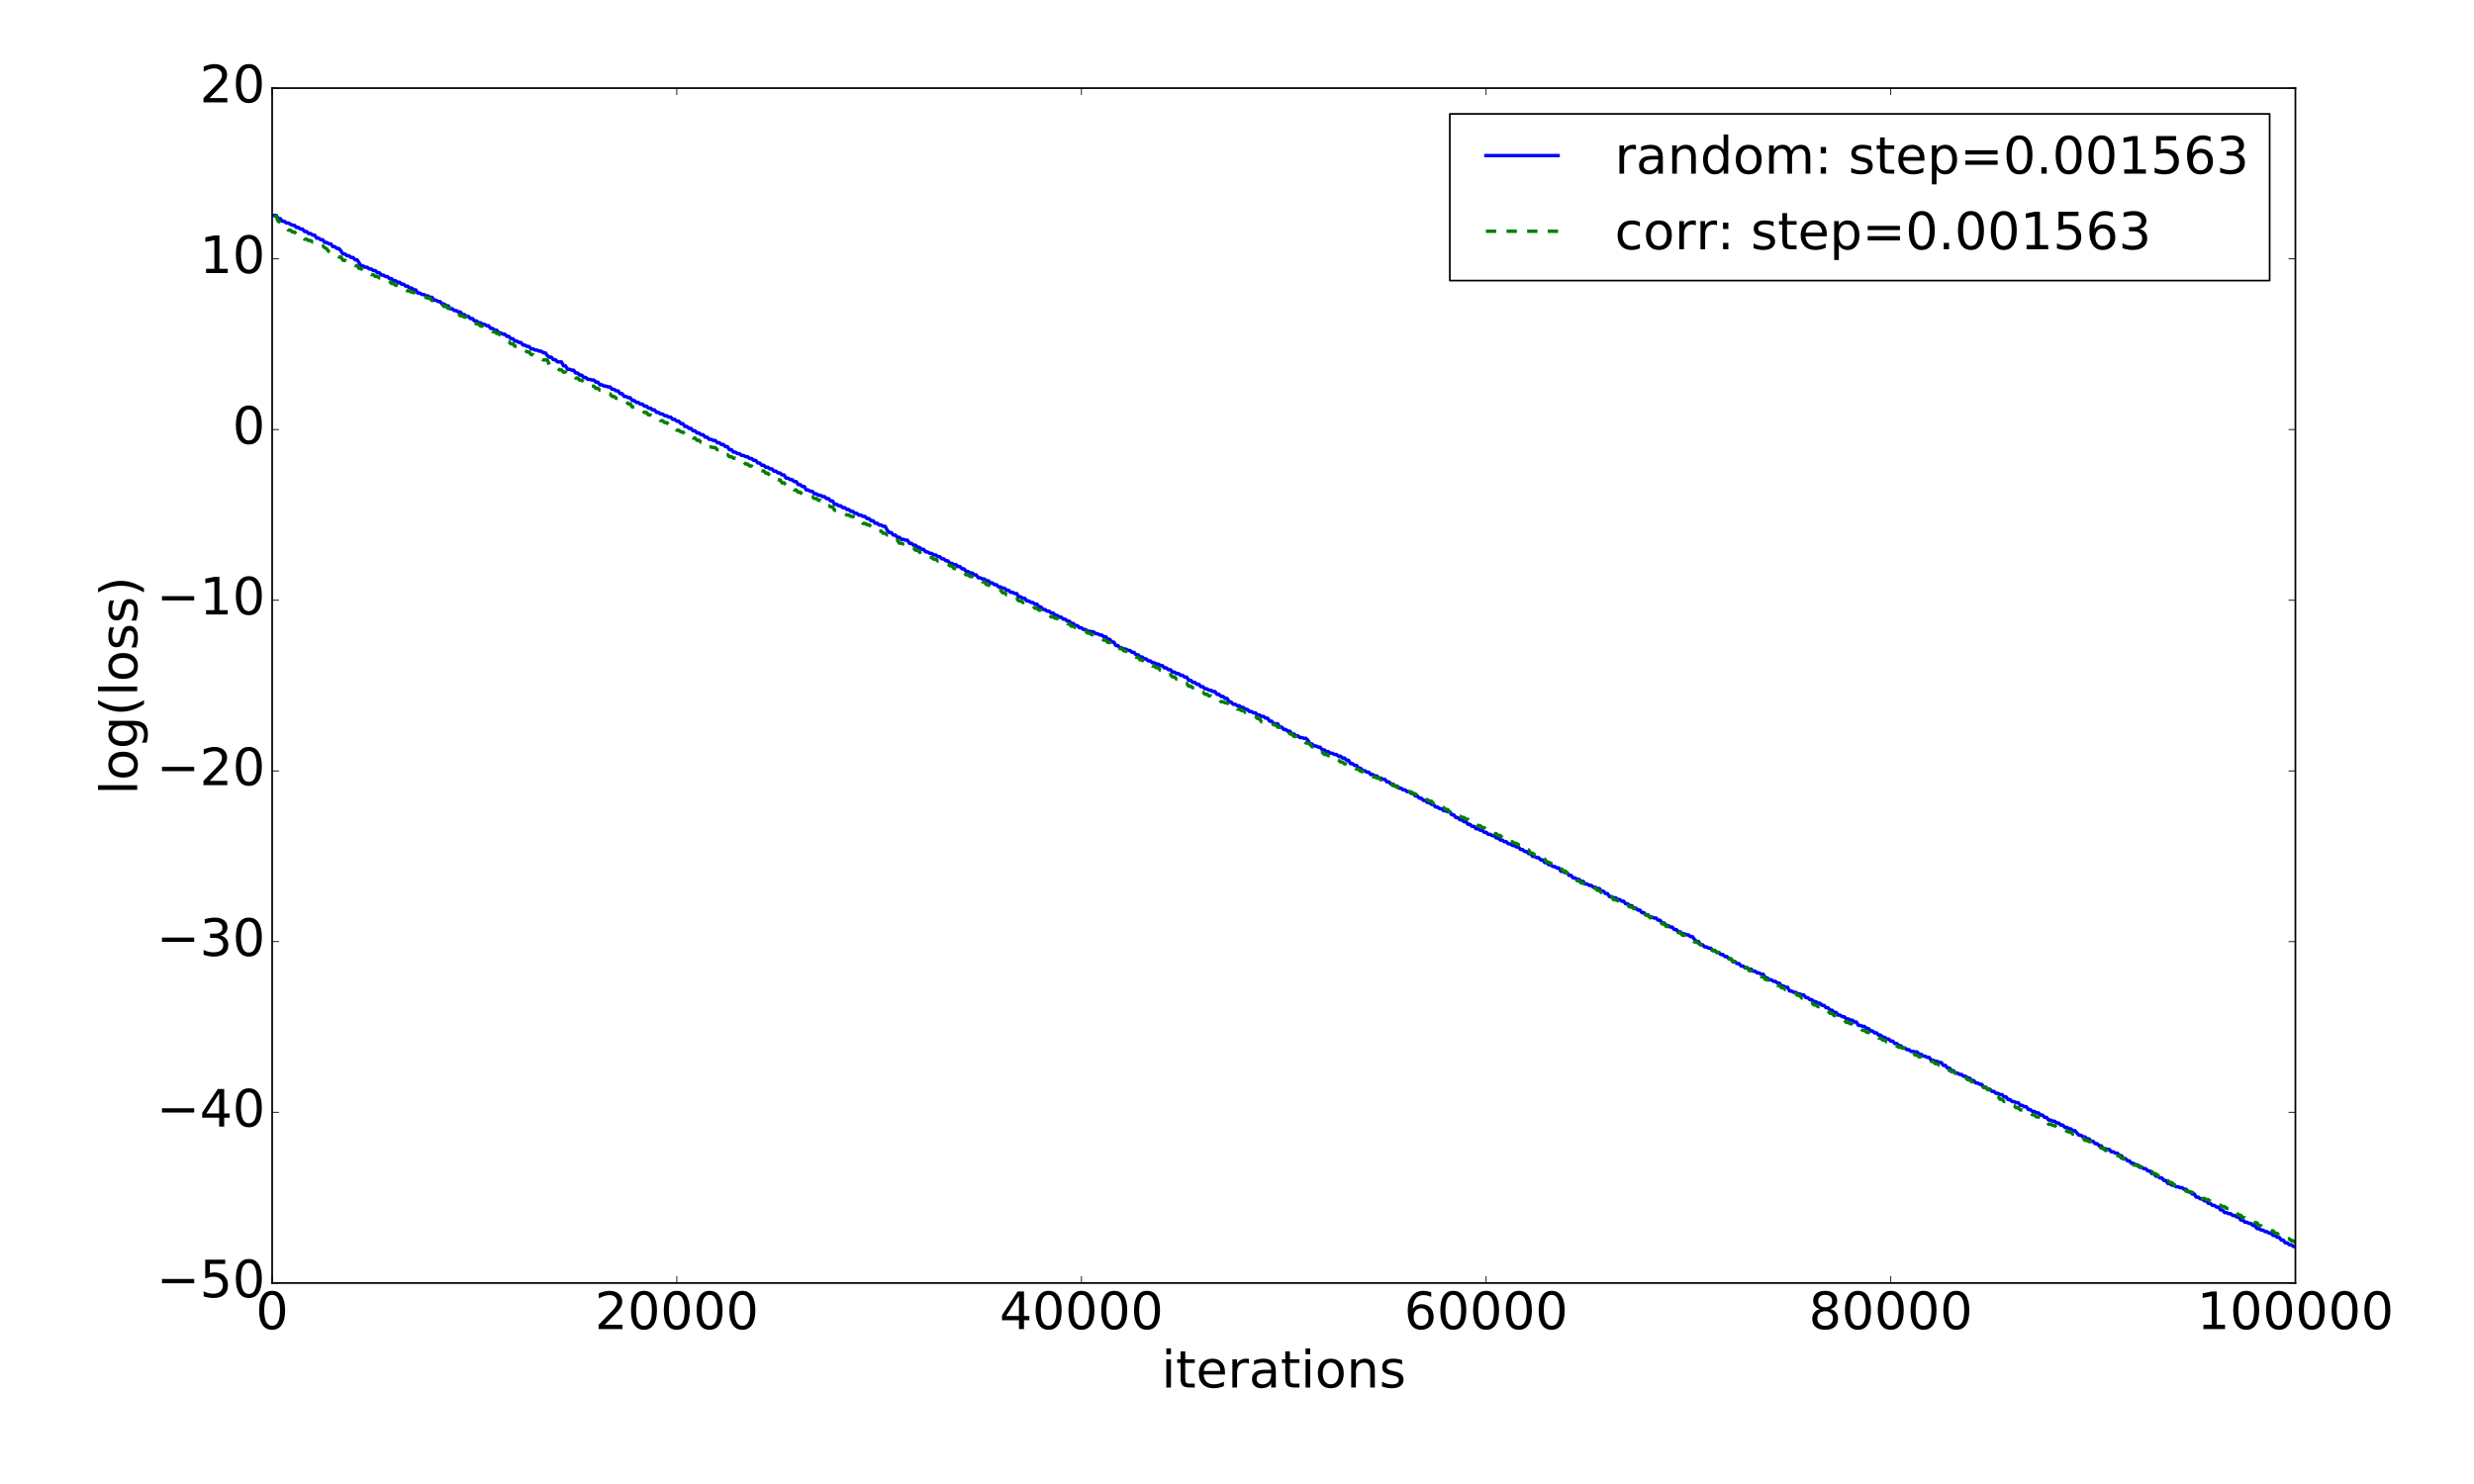 <?xml version="1.0" encoding="utf-8" standalone="no"?>
<!DOCTYPE svg PUBLIC "-//W3C//DTD SVG 1.1//EN"
  "http://www.w3.org/Graphics/SVG/1.1/DTD/svg11.dtd">
<!-- Created with matplotlib (http://matplotlib.org/) -->
<svg height="864pt" version="1.1" viewBox="0 0 1440 864" width="1440pt" xmlns="http://www.w3.org/2000/svg" xmlns:xlink="http://www.w3.org/1999/xlink">
 <defs>
  <style type="text/css">
*{stroke-linecap:butt;stroke-linejoin:round;stroke-miterlimit:100000;}
  </style>
 </defs>
 <g id="figure_1">
  <g id="patch_1">
   <path d="M 0 864 
L 1440 864 
L 1440 0 
L 0 0 
z
" style="fill:#ffffff;"/>
  </g>
  <g id="axes_1">
   <g id="patch_2">
    <path d="M 158.4 747 
L 1336.05 747 
L 1336.05 51.3 
L 158.4 51.3 
z
" style="fill:#ffffff;"/>
   </g>
   <g id="line2d_1">
    <path clip-path="url(#p3169d5f330)" d="M 159.578 125.425 
L 160.755 125.425 
L 161.933 127.28 
L 163.111 127.28 
L 164.288 128.796 
L 165.466 128.796 
L 166.644 129.819 
L 167.821 129.819 
L 170.177 131.142 
L 171.354 131.142 
L 172.532 132.416 
L 173.709 132.416 
L 174.887 133.362 
L 176.065 133.362 
L 177.242 134.788 
L 178.42 134.788 
L 179.598 135.94 
L 180.775 135.94 
L 181.953 136.873 
L 183.131 136.873 
L 184.308 138.64 
L 185.486 138.64 
L 186.664 139.596 
L 187.841 139.596 
L 189.019 141.149 
L 190.197 141.149 
L 191.374 141.981 
L 192.552 141.981 
L 193.73 143.606 
L 194.907 143.606 
L 196.085 144.656 
L 197.262 144.656 
L 198.44 146.086 
L 199.618 147.848 
L 200.795 147.848 
L 201.973 148.928 
L 203.151 148.928 
L 204.328 149.922 
L 205.506 149.922 
L 206.684 151.269 
L 207.861 151.269 
L 210.217 154.831 
L 211.394 154.831 
L 212.572 155.589 
L 213.75 155.589 
L 214.927 156.587 
L 216.105 156.587 
L 217.282 157.518 
L 218.46 157.518 
L 219.638 158.785 
L 220.815 158.785 
L 221.993 160.144 
L 223.171 160.144 
L 224.348 161.028 
L 225.526 161.028 
L 226.704 162.2 
L 227.881 162.2 
L 229.059 163.427 
L 230.237 163.427 
L 231.414 164.349 
L 232.592 164.349 
L 233.77 165.462 
L 234.947 165.462 
L 236.125 166.597 
L 237.303 166.597 
L 238.48 167.718 
L 239.658 167.718 
L 240.835 168.762 
L 242.013 168.762 
L 243.191 170.594 
L 244.368 170.594 
L 245.546 171.462 
L 246.724 171.461 
L 247.901 172.256 
L 249.079 172.256 
L 250.257 173.091 
L 251.434 173.091 
L 252.612 174.738 
L 253.79 174.738 
L 254.967 175.576 
L 256.145 175.576 
L 257.323 176.999 
L 258.5 176.999 
L 259.678 178.057 
L 260.856 178.057 
L 262.033 179.74 
L 263.211 179.74 
L 264.389 180.813 
L 265.566 180.813 
L 266.744 181.631 
L 267.921 181.631 
L 269.099 183.158 
L 270.277 183.158 
L 271.454 184.223 
L 272.632 184.223 
L 273.81 185.456 
L 274.987 185.456 
L 276.165 186.844 
L 277.343 186.844 
L 278.52 187.934 
L 279.698 187.934 
L 280.876 188.848 
L 282.053 188.848 
L 283.231 189.648 
L 284.409 189.648 
L 285.586 191.22 
L 286.764 191.22 
L 287.942 192.28 
L 289.119 192.28 
L 290.297 193.822 
L 291.474 193.822 
L 292.652 194.563 
L 293.83 194.563 
L 295.007 195.819 
L 296.185 195.819 
L 297.363 197.21 
L 298.54 197.21 
L 299.718 198.612 
L 300.896 198.612 
L 302.073 199.392 
L 303.251 199.392 
L 304.429 200.925 
L 305.606 200.925 
L 306.784 201.729 
L 307.962 201.73 
L 309.139 203.16 
L 310.317 203.16 
L 311.495 203.821 
L 312.672 203.822 
L 313.85 204.448 
L 315.027 204.448 
L 316.205 205.398 
L 317.383 205.398 
L 318.56 207.038 
L 319.738 207.959 
L 320.916 207.959 
L 322.093 209.416 
L 323.271 209.416 
L 324.449 210.701 
L 326.804 210.701 
L 327.982 212.994 
L 329.159 212.994 
L 330.337 215.046 
L 331.515 214.941 
L 332.692 215.51 
L 333.87 215.51 
L 335.048 217.157 
L 336.225 217.157 
L 337.403 218.382 
L 338.58 218.382 
L 339.758 219.743 
L 340.936 219.743 
L 342.113 220.839 
L 343.291 220.839 
L 344.469 221.249 
L 345.646 221.249 
L 346.824 222.479 
L 348.002 222.479 
L 349.179 224.023 
L 350.357 224.023 
L 351.535 224.766 
L 352.712 224.766 
L 353.89 225.261 
L 355.068 225.261 
L 356.245 226.64 
L 357.423 226.64 
L 358.601 227.569 
L 359.778 227.569 
L 360.956 229.178 
L 362.133 229.178 
L 363.311 230.832 
L 364.489 230.832 
L 365.666 231.555 
L 366.844 231.558 
L 368.022 233.214 
L 369.199 233.214 
L 370.377 234.303 
L 371.555 234.303 
L 372.732 235.286 
L 373.91 235.286 
L 375.088 236.448 
L 376.265 236.448 
L 377.443 237.613 
L 378.621 237.613 
L 379.798 238.648 
L 380.976 238.648 
L 382.154 240.121 
L 383.331 240.121 
L 384.509 241.052 
L 385.686 241.052 
L 386.864 242.034 
L 388.042 242.034 
L 389.219 242.85 
L 390.397 242.85 
L 391.575 244.158 
L 392.752 244.156 
L 393.93 245.237 
L 395.108 245.237 
L 396.285 246.635 
L 397.463 246.635 
L 398.641 248.293 
L 399.818 248.293 
L 400.996 249.415 
L 402.174 249.415 
L 403.351 250.822 
L 404.529 250.822 
L 405.707 252.103 
L 406.884 252.103 
L 408.062 253.092 
L 409.239 253.092 
L 410.417 254.518 
L 411.595 254.518 
L 412.772 255.785 
L 413.95 255.784 
L 415.128 256.446 
L 416.305 256.446 
L 417.483 257.73 
L 418.661 257.73 
L 419.838 258.795 
L 421.016 258.795 
L 422.194 260.013 
L 423.371 260.014 
L 424.549 261.817 
L 425.727 261.817 
L 426.904 263.228 
L 428.082 263.228 
L 429.26 264.113 
L 430.437 264.113 
L 431.615 265.143 
L 432.792 265.143 
L 433.97 265.901 
L 435.148 265.901 
L 436.325 266.945 
L 437.503 266.945 
L 438.681 268.048 
L 439.858 268.048 
L 441.036 269.55 
L 442.214 269.552 
L 443.391 270.874 
L 444.569 270.874 
L 445.747 272.011 
L 446.924 272.011 
L 448.102 272.99 
L 449.28 272.991 
L 450.457 274.292 
L 451.635 274.292 
L 452.812 275.34 
L 453.99 275.34 
L 455.168 276.484 
L 456.345 276.484 
L 457.523 278.356 
L 458.701 278.356 
L 459.878 279.229 
L 461.056 279.23 
L 462.234 280.357 
L 463.411 280.357 
L 464.589 282.153 
L 465.767 282.153 
L 466.944 283.236 
L 468.122 283.236 
L 469.3 285.272 
L 470.477 285.272 
L 471.655 286.037 
L 472.833 286.037 
L 474.01 287.508 
L 475.188 287.508 
L 476.365 288.349 
L 477.543 288.349 
L 478.721 289.107 
L 479.898 289.107 
L 481.076 290.274 
L 482.254 290.274 
L 483.431 291.66 
L 484.609 291.661 
L 485.787 293.615 
L 486.964 293.615 
L 488.142 294.476 
L 489.32 294.476 
L 490.497 295.551 
L 491.675 295.551 
L 492.853 296.635 
L 494.03 296.635 
L 495.208 297.727 
L 496.386 297.727 
L 497.563 298.851 
L 498.741 298.851 
L 499.918 299.905 
L 501.096 299.905 
L 502.274 300.659 
L 503.451 300.659 
L 504.629 301.915 
L 505.807 301.915 
L 506.984 303.159 
L 508.162 303.159 
L 509.34 304.623 
L 510.517 304.623 
L 511.695 305.66 
L 512.873 305.66 
L 514.05 306.428 
L 515.228 306.428 
L 516.406 308.69 
L 517.583 310.062 
L 518.761 310.059 
L 519.939 311.522 
L 521.116 311.522 
L 522.294 312.839 
L 523.471 312.839 
L 524.649 314.006 
L 525.827 314.006 
L 527.004 314.481 
L 528.182 314.481 
L 529.36 316.354 
L 530.537 316.354 
L 531.715 317.433 
L 532.893 317.433 
L 534.07 318.692 
L 535.248 318.692 
L 536.426 319.824 
L 537.603 319.824 
L 538.781 321.341 
L 539.959 321.341 
L 541.136 322.173 
L 542.314 322.173 
L 543.492 323.113 
L 544.669 323.114 
L 545.847 324.08 
L 547.024 324.08 
L 548.202 325.382 
L 549.38 325.382 
L 550.557 326.532 
L 551.735 326.532 
L 552.913 327.999 
L 554.09 327.999 
L 555.268 328.758 
L 556.446 328.758 
L 557.623 329.863 
L 558.801 329.863 
L 559.979 331.199 
L 561.156 331.199 
L 562.334 332.733 
L 563.512 332.733 
L 564.689 333.576 
L 565.867 333.576 
L 567.045 334.688 
L 568.222 334.688 
L 569.4 336.397 
L 570.577 336.394 
L 571.755 337.086 
L 572.933 337.086 
L 574.11 338.159 
L 575.288 338.161 
L 576.466 339.388 
L 577.643 339.387 
L 578.821 340.404 
L 579.999 340.404 
L 581.176 341.67 
L 582.354 341.67 
L 583.532 342.441 
L 584.709 342.441 
L 585.887 343.661 
L 587.065 343.661 
L 588.242 344.866 
L 589.42 344.866 
L 590.598 345.556 
L 591.775 345.556 
L 592.953 347.479 
L 594.13 347.479 
L 595.308 348.359 
L 596.486 348.359 
L 597.663 349.875 
L 598.841 349.875 
L 600.019 350.783 
L 601.196 350.783 
L 602.374 351.743 
L 603.552 351.742 
L 604.729 353.357 
L 605.907 353.357 
L 607.085 354.853 
L 608.262 354.854 
L 609.44 355.826 
L 610.618 355.826 
L 611.795 356.899 
L 612.973 356.899 
L 614.151 358.272 
L 615.328 358.272 
L 616.506 359.309 
L 617.683 359.309 
L 618.861 360.488 
L 620.039 360.488 
L 621.216 361.639 
L 622.394 361.639 
L 623.572 362.99 
L 624.749 362.99 
L 625.927 364.267 
L 627.105 364.267 
L 628.282 365.483 
L 629.46 365.483 
L 630.638 366.539 
L 631.815 366.538 
L 632.993 367.528 
L 634.171 367.528 
L 635.348 367.845 
L 636.526 367.845 
L 637.704 368.955 
L 638.881 368.955 
L 640.059 369.699 
L 641.236 369.699 
L 642.414 370.697 
L 643.592 370.697 
L 644.769 372.192 
L 645.947 372.192 
L 647.125 373.812 
L 648.302 373.812 
L 649.48 375.841 
L 650.658 375.841 
L 651.835 377.214 
L 653.013 377.214 
L 654.191 377.909 
L 655.368 377.909 
L 656.546 378.711 
L 657.724 378.711 
L 658.901 379.793 
L 660.079 379.793 
L 661.257 381.247 
L 662.434 381.247 
L 663.612 382.494 
L 664.789 382.493 
L 665.967 383.596 
L 667.145 383.596 
L 668.322 384.77 
L 669.5 384.77 
L 670.678 385.845 
L 671.855 385.845 
L 673.033 386.623 
L 674.211 386.623 
L 675.388 387.517 
L 676.566 387.517 
L 677.744 388.854 
L 678.921 388.854 
L 680.099 389.899 
L 681.277 389.899 
L 682.454 391.278 
L 683.632 391.278 
L 684.81 392.179 
L 685.987 392.179 
L 687.165 393.159 
L 688.342 393.159 
L 689.52 394.222 
L 690.698 394.222 
L 691.875 396.078 
L 693.053 396.078 
L 694.231 397.277 
L 695.408 397.277 
L 696.586 398.385 
L 697.764 398.385 
L 698.941 399.799 
L 700.119 399.799 
L 701.297 401.006 
L 702.474 401.006 
L 703.652 401.881 
L 704.83 401.881 
L 706.007 402.624 
L 707.185 402.624 
L 708.363 404.275 
L 709.54 404.275 
L 710.718 405.482 
L 711.895 405.482 
L 713.073 406.628 
L 714.251 406.625 
L 715.428 408.737 
L 716.606 408.737 
L 717.784 410.054 
L 718.961 410.054 
L 720.139 410.864 
L 721.317 410.864 
L 722.494 411.878 
L 723.672 411.879 
L 724.85 413.022 
L 726.027 413.023 
L 727.205 414.223 
L 728.383 414.223 
L 729.56 415.016 
L 730.738 415.016 
L 731.916 416.248 
L 733.093 416.248 
L 734.271 417.091 
L 735.448 417.091 
L 736.626 418.098 
L 737.804 418.098 
L 738.981 419.863 
L 740.159 419.863 
L 741.337 421.373 
L 743.692 421.373 
L 744.87 423.378 
L 746.047 423.313 
L 747.225 424.723 
L 748.403 424.724 
L 749.58 425.72 
L 750.758 425.72 
L 751.936 427.309 
L 753.113 427.309 
L 754.291 428.423 
L 755.469 428.423 
L 756.646 429.442 
L 757.824 429.442 
L 759.001 429.862 
L 760.179 429.862 
L 761.357 431.115 
L 762.534 433.144 
L 763.712 433.144 
L 764.89 434.307 
L 766.067 434.307 
L 767.245 435.008 
L 768.423 435.007 
L 769.6 436.561 
L 770.778 436.561 
L 771.956 437.584 
L 773.133 437.584 
L 774.311 438.513 
L 775.489 438.513 
L 776.666 439.268 
L 777.844 439.268 
L 779.022 440.225 
L 780.199 440.225 
L 781.377 441.328 
L 782.554 441.328 
L 783.732 442.585 
L 784.91 442.585 
L 786.087 444.611 
L 787.265 444.612 
L 788.443 445.648 
L 789.62 445.648 
L 790.798 447.313 
L 791.976 447.313 
L 793.153 448.689 
L 794.331 448.689 
L 795.509 449.565 
L 796.686 449.565 
L 797.864 450.95 
L 799.042 450.95 
L 800.219 451.783 
L 801.397 451.783 
L 802.575 453.004 
L 803.752 453.004 
L 804.93 453.762 
L 806.107 453.762 
L 807.285 455.225 
L 808.463 455.225 
L 809.64 456.535 
L 810.818 456.535 
L 811.996 457.688 
L 813.173 457.688 
L 814.351 458.929 
L 815.529 458.929 
L 816.706 459.874 
L 817.884 459.874 
L 819.062 460.955 
L 820.239 460.955 
L 821.417 461.918 
L 822.595 461.918 
L 823.772 463.421 
L 824.95 463.421 
L 826.128 464.72 
L 827.305 464.719 
L 828.483 466.02 
L 829.66 466.02 
L 830.838 467.263 
L 832.016 467.263 
L 833.193 468.321 
L 834.371 468.321 
L 835.549 469.854 
L 836.726 469.854 
L 837.904 470.83 
L 839.082 470.83 
L 840.259 471.999 
L 841.437 471.999 
L 842.615 472.568 
L 843.792 472.568 
L 844.97 474.351 
L 846.148 474.351 
L 847.325 475.982 
L 848.503 475.982 
L 849.681 477.279 
L 850.858 477.279 
L 852.036 478.375 
L 853.213 478.375 
L 854.391 479.891 
L 855.569 479.891 
L 856.746 481.112 
L 857.924 481.112 
L 859.102 482.518 
L 860.279 482.518 
L 861.457 483.36 
L 862.635 483.36 
L 863.812 484.517 
L 864.99 484.517 
L 866.168 485.739 
L 867.345 485.738 
L 868.523 486.541 
L 869.701 486.541 
L 870.878 487.857 
L 872.056 487.858 
L 873.234 489.092 
L 874.411 489.092 
L 875.589 490.05 
L 876.766 490.049 
L 877.944 491.307 
L 879.122 491.306 
L 880.299 492.248 
L 881.477 492.248 
L 882.655 493.141 
L 883.832 493.141 
L 885.01 494.587 
L 886.188 494.587 
L 887.365 495.734 
L 888.543 495.734 
L 889.721 496.992 
L 890.898 496.992 
L 892.076 498.596 
L 893.254 498.597 
L 894.431 499.369 
L 895.609 499.369 
L 896.787 500.653 
L 897.964 500.653 
L 899.142 502.247 
L 900.319 502.247 
L 901.497 503.467 
L 902.675 503.467 
L 903.852 504.511 
L 905.03 504.511 
L 906.208 505.36 
L 907.385 505.36 
L 908.563 507.306 
L 909.741 507.306 
L 910.918 508.03 
L 912.096 508.03 
L 913.274 509.661 
L 914.451 509.662 
L 915.629 511.138 
L 916.807 511.138 
L 917.984 511.999 
L 919.162 511.998 
L 920.34 513.168 
L 921.517 513.168 
L 922.695 514.687 
L 923.872 514.687 
L 925.05 515.498 
L 926.228 515.498 
L 927.405 516.553 
L 928.583 516.553 
L 929.761 517.349 
L 930.938 517.349 
L 932.116 518.858 
L 933.294 518.858 
L 934.471 520.251 
L 935.649 520.251 
L 936.827 522.067 
L 938.004 522.067 
L 939.182 522.696 
L 940.36 522.696 
L 941.537 523.688 
L 942.715 523.688 
L 943.893 524.679 
L 945.07 524.678 
L 946.248 526.249 
L 947.426 526.249 
L 948.603 527.303 
L 949.781 527.303 
L 950.958 528.677 
L 952.136 528.677 
L 953.314 529.831 
L 954.491 529.831 
L 955.669 531.343 
L 956.847 531.343 
L 958.024 532.594 
L 959.202 532.594 
L 960.38 533.904 
L 961.557 533.904 
L 962.735 534.5 
L 963.913 534.5 
L 965.09 535.743 
L 966.268 535.743 
L 967.446 537.39 
L 968.623 537.39 
L 969.801 538.828 
L 970.979 538.828 
L 972.156 539.753 
L 973.334 539.752 
L 974.511 541.198 
L 975.689 541.198 
L 976.867 542.52 
L 978.044 542.52 
L 979.222 543.648 
L 980.4 543.649 
L 981.577 544.271 
L 982.755 544.271 
L 983.933 545.319 
L 985.11 545.319 
L 986.288 546.971 
L 987.466 548.193 
L 988.643 548.193 
L 989.821 550.032 
L 990.999 550.032 
L 992.176 551.299 
L 993.354 551.299 
L 994.532 552.039 
L 995.709 552.039 
L 996.887 553.458 
L 998.064 553.458 
L 999.242 554.451 
L 1000.42 554.451 
L 1001.597 555.733 
L 1002.775 555.733 
L 1003.953 556.928 
L 1005.13 556.928 
L 1006.308 558.186 
L 1007.486 558.185 
L 1008.663 559.983 
L 1009.841 559.983 
L 1011.019 560.97 
L 1012.196 560.97 
L 1013.374 562.428 
L 1014.552 562.428 
L 1015.729 563.537 
L 1016.907 563.537 
L 1018.085 564.262 
L 1019.262 564.262 
L 1020.44 565.453 
L 1021.617 565.453 
L 1022.795 566.455 
L 1023.973 566.455 
L 1025.15 567.249 
L 1026.328 567.248 
L 1027.506 569.374 
L 1028.683 569.374 
L 1029.861 570.448 
L 1031.039 570.448 
L 1032.216 571.338 
L 1033.394 571.34 
L 1034.572 572.406 
L 1035.749 572.406 
L 1036.927 574.069 
L 1038.105 574.069 
L 1039.282 574.814 
L 1040.46 574.814 
L 1041.638 577.01 
L 1042.815 577.01 
L 1043.993 577.716 
L 1045.17 577.716 
L 1046.348 578.654 
L 1047.526 578.654 
L 1048.703 579.236 
L 1049.881 579.236 
L 1051.059 580.821 
L 1052.236 580.821 
L 1053.414 582.023 
L 1054.592 582.024 
L 1055.769 583.137 
L 1056.947 583.137 
L 1058.125 584.063 
L 1059.302 584.063 
L 1060.48 585.314 
L 1061.658 585.314 
L 1062.835 586.721 
L 1064.013 586.721 
L 1065.19 588.148 
L 1066.368 588.148 
L 1067.546 589.468 
L 1068.723 589.468 
L 1069.901 591.024 
L 1071.079 591.024 
L 1072.256 591.942 
L 1073.434 591.942 
L 1074.612 593.21 
L 1075.789 593.21 
L 1076.967 593.919 
L 1078.145 593.919 
L 1079.322 595.025 
L 1080.5 595.025 
L 1081.678 596.995 
L 1082.855 596.994 
L 1084.033 597.546 
L 1085.211 597.546 
L 1086.388 598.822 
L 1087.566 598.822 
L 1088.744 600.217 
L 1089.921 600.216 
L 1091.099 601.357 
L 1092.276 601.357 
L 1093.454 602.642 
L 1094.632 602.642 
L 1095.809 603.885 
L 1096.987 603.885 
L 1098.165 604.942 
L 1099.342 604.942 
L 1100.52 606.159 
L 1101.698 606.159 
L 1102.875 607.54 
L 1104.053 607.54 
L 1105.231 608.875 
L 1106.408 608.875 
L 1107.586 610.132 
L 1108.764 610.132 
L 1109.941 611.153 
L 1111.119 611.152 
L 1112.296 612.151 
L 1113.474 612.151 
L 1114.652 612.424 
L 1115.829 612.424 
L 1117.007 613.785 
L 1118.185 613.785 
L 1119.362 614.914 
L 1120.54 614.914 
L 1121.718 615.617 
L 1122.895 615.617 
L 1124.073 617.256 
L 1125.251 617.256 
L 1126.428 617.928 
L 1127.606 617.928 
L 1128.784 618.628 
L 1129.961 618.628 
L 1131.139 620.285 
L 1132.317 620.285 
L 1133.494 621.806 
L 1134.672 621.806 
L 1135.85 623.38 
L 1137.027 623.381 
L 1138.205 624.736 
L 1139.382 624.736 
L 1140.56 625.552 
L 1141.738 625.552 
L 1142.915 626.623 
L 1144.093 626.623 
L 1145.271 627.669 
L 1146.448 627.669 
L 1147.626 629.101 
L 1148.804 629.101 
L 1149.981 630.527 
L 1151.159 630.527 
L 1152.337 631.332 
L 1153.514 631.332 
L 1154.692 633.023 
L 1155.87 633.023 
L 1157.047 634.17 
L 1158.225 634.17 
L 1159.402 635.393 
L 1160.58 635.393 
L 1161.758 636.549 
L 1162.935 636.549 
L 1164.113 637.293 
L 1165.291 637.293 
L 1166.468 638.594 
L 1167.646 638.594 
L 1168.824 640.211 
L 1170.001 640.211 
L 1171.179 641.35 
L 1172.357 641.35 
L 1173.534 641.982 
L 1174.712 641.982 
L 1175.89 643.526 
L 1177.067 643.526 
L 1178.245 644.315 
L 1179.423 644.315 
L 1180.6 646.019 
L 1181.778 646.019 
L 1182.956 647.094 
L 1184.133 647.095 
L 1185.311 647.937 
L 1186.488 647.938 
L 1187.666 649.158 
L 1188.844 649.158 
L 1190.021 650.552 
L 1191.199 650.552 
L 1192.377 652.082 
L 1193.554 652.082 
L 1194.732 652.755 
L 1195.91 652.755 
L 1197.087 653.8 
L 1198.265 653.8 
L 1199.443 655.008 
L 1200.62 655.007 
L 1201.798 656.316 
L 1202.976 656.316 
L 1204.153 657.204 
L 1205.331 657.204 
L 1206.508 658.275 
L 1207.686 658.275 
L 1210.041 660.93 
L 1211.219 660.93 
L 1212.397 661.899 
L 1213.574 661.899 
L 1214.752 663.091 
L 1215.93 663.091 
L 1217.107 664.466 
L 1218.285 664.466 
L 1219.463 665.865 
L 1220.64 665.865 
L 1221.818 667.07 
L 1222.996 667.07 
L 1224.173 668.759 
L 1225.351 668.759 
L 1226.529 669.189 
L 1227.706 669.189 
L 1228.884 670.592 
L 1230.062 670.592 
L 1231.239 671.369 
L 1232.417 671.369 
L 1233.594 672.834 
L 1234.772 672.834 
L 1235.95 674.551 
L 1237.127 674.551 
L 1238.305 675.862 
L 1239.483 675.863 
L 1240.66 677.308 
L 1241.838 677.308 
L 1243.016 678.202 
L 1244.193 678.202 
L 1245.371 679.587 
L 1246.549 679.587 
L 1247.726 680.399 
L 1248.904 680.399 
L 1250.082 681.718 
L 1251.259 681.718 
L 1252.437 683.253 
L 1253.614 683.253 
L 1254.792 684.762 
L 1255.97 684.762 
L 1257.147 685.788 
L 1258.325 685.788 
L 1259.503 687.307 
L 1260.68 687.307 
L 1261.858 689.078 
L 1263.036 689.078 
L 1264.213 690.038 
L 1265.391 690.038 
L 1266.569 690.933 
L 1267.746 690.933 
L 1268.924 691.473 
L 1270.102 691.473 
L 1271.279 692.405 
L 1272.457 692.405 
L 1273.635 693.892 
L 1274.812 693.892 
L 1275.99 695.164 
L 1277.168 695.165 
L 1278.345 697.002 
L 1279.523 697.002 
L 1280.7 698 
L 1281.878 697.999 
L 1283.056 699.135 
L 1284.233 699.135 
L 1285.411 700.643 
L 1286.589 700.643 
L 1287.766 701.791 
L 1288.944 701.791 
L 1290.122 702.762 
L 1291.299 702.761 
L 1292.477 704.479 
L 1293.655 704.479 
L 1294.832 705.995 
L 1296.01 705.998 
L 1297.188 706.616 
L 1298.365 706.616 
L 1299.543 707.653 
L 1300.72 707.653 
L 1301.898 708.569 
L 1303.076 708.569 
L 1304.253 710.342 
L 1305.431 710.342 
L 1306.609 711.538 
L 1307.786 711.538 
L 1308.964 712.291 
L 1310.142 712.291 
L 1311.319 713.508 
L 1312.497 713.508 
L 1313.675 715.298 
L 1314.852 715.298 
L 1316.03 716.17 
L 1317.208 716.17 
L 1318.385 717.092 
L 1319.563 717.092 
L 1320.741 717.989 
L 1321.918 717.99 
L 1323.096 719.279 
L 1324.274 719.279 
L 1325.451 720.359 
L 1326.629 720.359 
L 1327.806 721.974 
L 1328.984 721.974 
L 1330.162 723.613 
L 1331.339 723.613 
L 1332.517 724.727 
L 1333.695 724.727 
L 1334.872 725.706 
L 1336.05 725.706 
L 1336.05 725.706 
" style="fill:none;stroke:#0000ff;stroke-linecap:square;stroke-width:2.0;"/>
   </g>
   <g id="line2d_2">
    <path clip-path="url(#p3169d5f330)" d="M 159.578 125.73 
L 160.755 125.972 
L 161.933 128.9 
L 163.111 129.336 
L 164.288 131.333 
L 165.466 132.492 
L 166.644 132.492 
L 167.821 133.976 
L 168.999 133.976 
L 170.177 135.041 
L 171.354 135.041 
L 172.532 136.384 
L 173.709 136.384 
L 174.887 137.598 
L 176.065 137.598 
L 177.242 139.241 
L 178.42 139.242 
L 179.598 140.041 
L 180.775 140.041 
L 181.953 140.92 
L 183.131 140.92 
L 184.308 141.805 
L 185.486 141.805 
L 186.664 143.185 
L 187.841 143.185 
L 189.019 144.18 
L 190.197 144.914 
L 191.374 146.481 
L 192.552 147.464 
L 193.73 147.464 
L 194.907 148.787 
L 196.085 148.787 
L 197.262 149.627 
L 198.44 149.627 
L 199.618 151.551 
L 200.795 151.551 
L 201.973 152.23 
L 203.151 152.23 
L 204.328 153.964 
L 205.506 153.964 
L 206.684 154.642 
L 207.861 154.641 
L 209.039 156.299 
L 210.217 156.299 
L 211.394 157.681 
L 212.572 157.681 
L 213.75 158.838 
L 214.927 158.838 
L 216.105 159.923 
L 217.282 159.923 
L 218.46 160.949 
L 219.638 160.949 
L 220.815 161.786 
L 221.993 161.786 
L 223.171 162.926 
L 224.348 162.926 
L 225.526 163.685 
L 226.704 163.685 
L 227.881 165.057 
L 229.059 165.057 
L 230.237 166.108 
L 231.414 166.108 
L 232.592 167.397 
L 233.77 167.397 
L 234.947 168.649 
L 236.125 168.649 
L 237.303 169.384 
L 238.48 169.384 
L 239.658 170.11 
L 240.835 170.11 
L 242.013 171.409 
L 243.191 171.409 
L 244.368 172.301 
L 245.546 172.301 
L 246.724 173.112 
L 247.901 173.112 
L 249.079 173.616 
L 250.257 173.616 
L 251.434 175.012 
L 252.612 175.013 
L 253.79 176.529 
L 254.967 176.529 
L 256.145 177.296 
L 257.323 177.296 
L 258.5 178.46 
L 259.678 178.46 
L 260.856 179.57 
L 262.033 179.57 
L 263.211 180.83 
L 264.389 180.83 
L 265.566 182.557 
L 266.744 182.557 
L 267.921 183.915 
L 269.099 183.915 
L 270.277 184.645 
L 271.454 184.645 
L 272.632 185.769 
L 273.81 185.766 
L 274.987 187.665 
L 276.165 187.665 
L 277.343 188.618 
L 278.52 188.618 
L 279.698 189.835 
L 280.876 189.835 
L 282.053 190.831 
L 283.231 190.831 
L 284.409 192.032 
L 285.586 192.032 
L 286.764 193.138 
L 287.942 193.139 
L 289.119 194.138 
L 290.297 194.138 
L 291.474 195.518 
L 292.652 196.692 
L 293.83 198.056 
L 295.007 199.011 
L 296.185 199.011 
L 297.363 200.199 
L 298.54 200.197 
L 299.718 201.582 
L 300.896 201.582 
L 302.073 202.968 
L 303.251 202.968 
L 304.429 204.036 
L 305.606 204.036 
L 306.784 204.886 
L 307.962 204.886 
L 309.139 206.469 
L 310.317 206.47 
L 311.495 207.674 
L 312.672 207.674 
L 313.85 208.646 
L 315.027 208.646 
L 316.205 209.554 
L 318.56 209.554 
L 319.738 212.383 
L 320.916 213.639 
L 322.093 213.637 
L 323.271 214.374 
L 324.449 214.374 
L 325.626 215.335 
L 326.804 215.335 
L 327.982 216.67 
L 329.159 216.67 
L 330.337 218.124 
L 331.515 218.124 
L 332.692 219.196 
L 333.87 219.195 
L 335.048 220.113 
L 336.225 220.113 
L 337.403 221.326 
L 338.58 221.326 
L 339.758 222.588 
L 340.936 222.588 
L 342.113 223.439 
L 343.291 223.439 
L 344.469 224.82 
L 345.646 224.82 
L 346.824 226.085 
L 348.002 226.085 
L 349.179 227.221 
L 350.357 227.221 
L 351.535 228.401 
L 352.712 228.401 
L 353.89 229.243 
L 355.068 229.243 
L 356.245 230.815 
L 357.423 230.815 
L 358.601 231.871 
L 359.778 231.871 
L 360.956 232.39 
L 362.133 232.39 
L 363.311 233.863 
L 364.489 233.863 
L 365.666 235.127 
L 366.844 235.127 
L 368.022 236.965 
L 369.199 236.965 
L 370.377 237.934 
L 371.555 237.934 
L 372.732 239.132 
L 373.91 239.132 
L 375.088 240.141 
L 376.265 240.141 
L 377.443 241.568 
L 378.621 241.568 
L 379.798 242.354 
L 380.976 242.354 
L 382.154 243.272 
L 383.331 243.272 
L 384.509 244.922 
L 385.686 244.922 
L 386.864 246.025 
L 388.042 246.025 
L 389.219 247.271 
L 390.397 247.271 
L 391.575 249.419 
L 392.752 249.419 
L 393.93 250.471 
L 395.108 250.471 
L 396.285 251.472 
L 397.463 251.472 
L 398.641 252.78 
L 399.818 252.78 
L 400.996 253.31 
L 402.174 253.31 
L 403.351 255.043 
L 404.529 255.043 
L 405.707 256.355 
L 406.884 256.355 
L 408.062 257.531 
L 409.239 257.531 
L 410.417 259.313 
L 411.595 259.313 
L 412.772 260.256 
L 413.95 260.256 
L 415.128 260.576 
L 416.305 260.576 
L 417.483 261.849 
L 418.661 261.849 
L 419.838 263.504 
L 421.016 263.504 
L 422.194 264.664 
L 423.371 264.664 
L 424.549 265.924 
L 425.727 265.924 
L 426.904 266.76 
L 428.082 266.76 
L 429.26 267.427 
L 430.437 267.427 
L 431.615 268.574 
L 432.792 268.574 
L 433.97 270.171 
L 435.148 270.171 
L 436.325 271.298 
L 437.503 271.298 
L 438.681 272.579 
L 439.858 272.579 
L 441.036 273.614 
L 442.214 273.614 
L 443.391 274.121 
L 444.569 274.121 
L 445.747 275.491 
L 446.924 275.491 
L 448.102 277.113 
L 449.28 277.113 
L 450.457 278.635 
L 451.635 278.635 
L 452.812 279.308 
L 453.99 279.308 
L 455.168 281.105 
L 456.345 281.105 
L 457.523 282.439 
L 458.701 282.439 
L 459.878 283.74 
L 461.056 283.74 
L 462.234 285.233 
L 463.411 285.233 
L 464.589 286.559 
L 465.767 286.559 
L 466.944 287.768 
L 468.122 287.768 
L 469.3 288.428 
L 470.477 288.428 
L 471.655 289.291 
L 472.833 289.291 
L 474.01 290.212 
L 475.188 290.212 
L 476.365 291.282 
L 477.543 291.282 
L 478.721 292.949 
L 479.898 292.949 
L 481.076 294.341 
L 482.254 294.341 
L 483.431 295.044 
L 484.609 295.043 
L 485.787 297.118 
L 486.964 297.118 
L 488.142 297.903 
L 489.32 297.903 
L 490.497 298.883 
L 491.675 298.883 
L 492.853 299.856 
L 494.03 299.856 
L 495.208 300.648 
L 496.386 300.648 
L 497.563 301.498 
L 498.741 301.498 
L 499.918 303.084 
L 501.096 303.084 
L 502.274 304.747 
L 503.451 304.747 
L 504.629 305.476 
L 505.807 305.476 
L 506.984 306.786 
L 508.162 306.786 
L 509.34 307.66 
L 510.517 307.66 
L 511.695 309.183 
L 512.873 309.183 
L 514.05 310.46 
L 515.228 310.46 
L 516.406 311.497 
L 517.583 311.497 
L 518.761 313.043 
L 519.939 313.043 
L 521.116 314.391 
L 522.294 314.391 
L 523.471 316.262 
L 524.649 316.262 
L 525.827 316.749 
L 527.004 316.749 
L 528.182 317.996 
L 529.36 317.996 
L 530.537 319.162 
L 531.715 319.162 
L 532.893 320.327 
L 534.07 320.327 
L 535.248 321.439 
L 536.426 322.351 
L 537.603 322.351 
L 538.781 323.814 
L 539.959 323.813 
L 541.136 324.581 
L 542.314 324.581 
L 543.492 325.57 
L 544.669 325.57 
L 545.847 326.626 
L 547.024 326.626 
L 548.202 327.428 
L 549.38 327.428 
L 550.557 328.359 
L 551.735 328.359 
L 552.913 329.449 
L 554.09 329.449 
L 555.268 331.021 
L 556.446 331.02 
L 557.623 332.087 
L 558.801 332.087 
L 559.979 333.578 
L 561.156 333.577 
L 562.334 334.685 
L 563.512 334.685 
L 564.689 335.661 
L 565.867 335.661 
L 567.045 336.985 
L 568.222 336.984 
L 569.4 337.808 
L 570.577 337.808 
L 571.755 338.723 
L 572.933 338.724 
L 574.11 340.362 
L 575.288 340.362 
L 576.466 341.79 
L 577.643 341.79 
L 578.821 342.569 
L 579.999 342.569 
L 581.176 343.404 
L 582.354 343.402 
L 583.532 345.092 
L 584.709 345.092 
L 585.887 346.297 
L 587.065 346.297 
L 588.242 347.726 
L 589.42 347.726 
L 590.598 348.522 
L 591.775 348.522 
L 592.953 349.819 
L 594.13 349.819 
L 595.308 350.78 
L 596.486 350.78 
L 597.663 351.574 
L 598.841 351.574 
L 600.019 352.548 
L 601.196 352.548 
L 602.374 354.14 
L 603.552 354.14 
L 604.729 355.225 
L 605.907 355.225 
L 607.085 356.638 
L 608.262 356.64 
L 609.44 357.587 
L 610.618 357.587 
L 611.795 359.209 
L 612.973 359.209 
L 614.151 359.96 
L 615.328 359.96 
L 616.506 361.345 
L 617.683 361.345 
L 618.861 362.116 
L 620.039 362.116 
L 621.216 363.197 
L 622.394 363.197 
L 623.572 364.626 
L 624.749 364.626 
L 625.927 365.401 
L 627.105 365.402 
L 628.282 366.494 
L 629.46 366.494 
L 630.638 367.33 
L 631.815 367.33 
L 632.993 368.571 
L 634.171 368.57 
L 635.348 369.503 
L 636.526 369.503 
L 637.704 370.804 
L 638.881 370.803 
L 640.059 371.79 
L 641.236 371.79 
L 642.414 372.702 
L 643.592 372.702 
L 644.769 374.008 
L 645.947 374.008 
L 647.125 375.586 
L 648.302 375.586 
L 649.48 377.288 
L 650.658 377.288 
L 651.835 377.653 
L 653.013 377.653 
L 654.191 378.974 
L 655.368 378.974 
L 656.546 380.221 
L 657.724 380.221 
L 658.901 381.355 
L 660.079 381.356 
L 661.257 382.672 
L 662.434 382.672 
L 663.612 384.221 
L 664.789 384.221 
L 665.967 385.23 
L 667.145 385.23 
L 668.322 386.27 
L 669.5 386.27 
L 670.678 387.765 
L 671.855 387.765 
L 673.033 388.735 
L 674.211 388.735 
L 675.388 390.264 
L 676.566 390.264 
L 677.744 391.374 
L 678.921 391.374 
L 680.099 392.772 
L 681.277 392.772 
L 682.454 394.086 
L 683.632 394.086 
L 684.81 395.42 
L 685.987 395.42 
L 687.165 396.82 
L 688.342 396.82 
L 689.52 397.889 
L 690.698 397.889 
L 691.875 399.509 
L 693.053 399.509 
L 694.231 400.414 
L 695.408 400.414 
L 696.586 401.848 
L 697.764 401.848 
L 698.941 402.944 
L 700.119 402.945 
L 701.297 404.19 
L 702.474 404.19 
L 703.652 405.175 
L 704.83 405.175 
L 706.007 406.164 
L 707.185 406.165 
L 708.363 407.263 
L 709.54 407.263 
L 710.718 408.562 
L 711.895 408.562 
L 713.073 409.193 
L 714.251 409.193 
L 715.428 410.248 
L 716.606 410.248 
L 717.784 411.259 
L 718.961 411.259 
L 720.139 412.848 
L 721.317 412.849 
L 722.494 413.701 
L 723.672 413.701 
L 724.85 414.772 
L 726.027 414.772 
L 727.205 416.12 
L 728.383 416.12 
L 729.56 417.051 
L 730.738 417.051 
L 731.916 418.361 
L 733.093 418.361 
L 734.271 420.288 
L 737.804 420.309 
L 738.981 421.085 
L 740.159 421.085 
L 741.337 422.001 
L 742.514 422.001 
L 743.692 423.384 
L 744.87 423.384 
L 746.047 424.505 
L 747.225 424.505 
L 748.403 425.829 
L 749.58 425.829 
L 750.758 427.289 
L 751.936 427.289 
L 753.113 428.765 
L 754.291 428.765 
L 755.469 430.679 
L 756.646 430.679 
L 757.824 431.39 
L 759.001 431.39 
L 760.179 432.605 
L 761.357 432.605 
L 762.534 433.347 
L 763.712 434.825 
L 764.89 434.825 
L 766.067 436.656 
L 767.245 436.656 
L 768.423 437.897 
L 769.6 437.897 
L 770.778 439.241 
L 771.956 439.241 
L 773.133 439.934 
L 774.311 439.934 
L 775.489 441.596 
L 776.666 441.596 
L 777.844 442.417 
L 779.022 442.417 
L 780.199 443.626 
L 781.377 443.626 
L 782.554 444.762 
L 783.732 444.763 
L 784.91 445.806 
L 786.087 445.806 
L 787.265 446.43 
L 788.443 446.43 
L 789.62 447.855 
L 790.798 447.855 
L 791.976 449.095 
L 793.153 449.095 
L 794.331 450.708 
L 795.509 450.708 
L 796.686 451.267 
L 797.864 451.267 
L 799.042 452.286 
L 800.219 452.286 
L 801.397 452.996 
L 802.575 452.996 
L 803.752 454.072 
L 804.93 454.072 
L 806.107 455.288 
L 807.285 455.288 
L 808.463 456.274 
L 809.64 456.274 
L 810.818 457.437 
L 811.996 457.437 
L 813.173 458.45 
L 814.351 458.45 
L 815.529 459.048 
L 816.706 459.048 
L 817.884 459.934 
L 819.062 459.934 
L 820.239 461.011 
L 821.417 461.011 
L 822.595 462.151 
L 823.772 462.151 
L 824.95 463.283 
L 826.128 463.283 
L 827.305 464.013 
L 828.483 464.013 
L 829.66 465.598 
L 830.838 465.598 
L 832.016 466.477 
L 833.193 466.477 
L 834.371 467.83 
L 835.549 467.83 
L 836.726 468.845 
L 837.904 468.845 
L 839.082 470.17 
L 840.259 470.17 
L 841.437 471.316 
L 842.615 471.316 
L 843.792 472.807 
L 844.97 472.807 
L 846.148 473.543 
L 847.325 473.543 
L 848.503 475.097 
L 849.681 475.097 
L 850.858 475.908 
L 852.036 475.908 
L 853.213 476.97 
L 854.391 476.97 
L 855.569 477.767 
L 856.746 477.767 
L 857.924 479.579 
L 859.102 479.579 
L 860.279 480.698 
L 861.457 480.698 
L 862.635 481.787 
L 863.812 481.787 
L 864.99 483.22 
L 866.168 483.22 
L 867.345 483.883 
L 868.523 483.883 
L 869.701 485.332 
L 870.878 485.332 
L 872.056 486.426 
L 873.234 486.426 
L 874.411 487.722 
L 875.589 487.722 
L 876.766 488.791 
L 877.944 488.79 
L 879.122 490.078 
L 880.299 490.078 
L 881.477 490.996 
L 882.655 490.996 
L 883.832 491.927 
L 885.01 491.927 
L 886.188 493.605 
L 887.365 493.605 
L 888.543 494.831 
L 889.721 494.831 
L 890.898 496.742 
L 892.076 496.742 
L 893.254 497.731 
L 894.431 497.731 
L 895.609 498.809 
L 896.787 498.809 
L 897.964 500.171 
L 899.142 500.171 
L 900.319 501.962 
L 901.497 501.962 
L 902.675 502.783 
L 903.852 502.783 
L 905.03 504.06 
L 906.208 504.06 
L 907.385 505.308 
L 908.563 505.308 
L 909.741 507.063 
L 910.918 507.063 
L 912.096 508.446 
L 913.274 508.446 
L 914.451 509.312 
L 915.629 510.862 
L 916.807 511.424 
L 917.984 512.779 
L 919.162 512.779 
L 920.34 514.127 
L 921.517 514.127 
L 922.695 515.251 
L 923.872 515.251 
L 925.05 516.008 
L 926.228 516.008 
L 927.405 517.08 
L 928.583 517.08 
L 929.761 518.355 
L 930.938 518.355 
L 932.116 519.777 
L 933.294 519.777 
L 934.471 520.703 
L 935.649 520.703 
L 936.827 522.036 
L 938.004 522.036 
L 939.182 523.835 
L 940.36 523.835 
L 941.537 524.446 
L 942.715 524.446 
L 943.893 525.696 
L 945.07 525.696 
L 946.248 527.161 
L 947.426 527.161 
L 948.603 528.04 
L 949.781 528.04 
L 950.958 529.067 
L 952.136 529.067 
L 953.314 530.954 
L 954.491 530.954 
L 955.669 531.726 
L 956.847 531.726 
L 958.024 532.843 
L 959.202 532.843 
L 960.38 534.325 
L 961.557 534.325 
L 962.735 535.613 
L 963.913 535.613 
L 965.09 536.241 
L 966.268 536.243 
L 967.446 537.952 
L 968.623 537.952 
L 969.801 539.426 
L 970.979 539.426 
L 972.156 540.628 
L 973.334 540.628 
L 974.511 541.967 
L 975.689 541.967 
L 976.867 543.046 
L 978.044 543.047 
L 979.222 544.484 
L 980.4 544.484 
L 981.577 545.694 
L 982.755 545.693 
L 983.933 547.584 
L 985.11 547.584 
L 986.288 548.423 
L 987.466 548.423 
L 989.821 550.055 
L 990.999 550.055 
L 992.176 551.596 
L 993.354 551.596 
L 994.532 552.736 
L 995.709 552.736 
L 996.887 553.254 
L 998.064 553.255 
L 999.242 554.52 
L 1000.42 554.52 
L 1001.597 555.88 
L 1002.775 555.88 
L 1003.953 556.626 
L 1005.13 556.626 
L 1006.308 558.289 
L 1007.486 558.289 
L 1008.663 559.723 
L 1009.841 559.723 
L 1011.019 560.951 
L 1012.196 560.951 
L 1013.374 561.99 
L 1014.552 561.99 
L 1015.729 563.234 
L 1016.907 563.235 
L 1018.085 565.123 
L 1019.262 565.123 
L 1020.44 565.911 
L 1021.617 565.911 
L 1022.795 567.532 
L 1023.973 567.532 
L 1025.15 568.689 
L 1026.328 568.689 
L 1027.506 570.27 
L 1028.683 570.27 
L 1029.861 571.327 
L 1031.039 571.327 
L 1032.216 572.376 
L 1033.394 572.376 
L 1034.572 573.716 
L 1035.749 573.716 
L 1036.927 575.119 
L 1038.105 575.119 
L 1039.282 576.27 
L 1040.46 576.27 
L 1041.638 577.468 
L 1042.815 577.468 
L 1043.993 578.5 
L 1045.17 578.5 
L 1046.348 579.557 
L 1047.526 579.557 
L 1048.703 581.065 
L 1049.881 581.066 
L 1051.059 582.796 
L 1052.236 582.796 
L 1053.414 583.841 
L 1054.592 583.841 
L 1055.769 585.091 
L 1056.947 585.091 
L 1058.125 586.083 
L 1059.302 586.083 
L 1060.48 587.714 
L 1061.658 587.714 
L 1062.835 588.67 
L 1064.013 588.67 
L 1065.19 589.96 
L 1066.368 589.96 
L 1067.546 591.271 
L 1068.723 591.271 
L 1069.901 592.615 
L 1071.079 592.615 
L 1072.256 593.788 
L 1073.434 593.787 
L 1074.612 595.24 
L 1075.789 595.24 
L 1076.967 596.067 
L 1078.145 596.067 
L 1079.322 597.478 
L 1080.5 597.478 
L 1081.678 598.6 
L 1082.855 598.601 
L 1084.033 599.868 
L 1085.211 599.868 
L 1086.388 600.93 
L 1087.566 600.93 
L 1088.744 602.674 
L 1089.921 602.674 
L 1091.099 603.389 
L 1092.276 603.389 
L 1093.454 604.351 
L 1094.632 604.351 
L 1095.809 605.522 
L 1096.987 605.522 
L 1098.165 606.58 
L 1099.342 606.58 
L 1100.52 607.623 
L 1101.698 607.623 
L 1102.875 608.998 
L 1104.053 608.998 
L 1105.231 609.738 
L 1106.408 609.738 
L 1107.586 610.294 
L 1108.764 610.294 
L 1109.941 611.413 
L 1111.119 611.413 
L 1112.296 612.477 
L 1113.474 612.477 
L 1114.652 614.255 
L 1115.829 614.255 
L 1117.007 615.334 
L 1118.185 615.334 
L 1119.362 616.038 
L 1120.54 616.038 
L 1121.718 616.84 
L 1122.895 616.84 
L 1124.073 618.006 
L 1125.251 618.006 
L 1126.428 619.287 
L 1127.606 619.287 
L 1128.784 620.14 
L 1129.961 620.14 
L 1131.139 621.33 
L 1132.317 621.328 
L 1133.494 623.027 
L 1134.672 623.027 
L 1135.85 624.007 
L 1137.027 624.009 
L 1138.205 624.839 
L 1139.382 624.839 
L 1140.56 625.881 
L 1141.738 625.881 
L 1142.915 627.53 
L 1144.093 627.53 
L 1145.271 628.613 
L 1146.448 628.613 
L 1147.626 629.884 
L 1148.804 629.884 
L 1149.981 631.427 
L 1151.159 631.428 
L 1152.337 632.156 
L 1153.514 632.156 
L 1154.692 633.222 
L 1155.87 633.222 
L 1157.047 634.496 
L 1158.225 634.496 
L 1159.402 636.524 
L 1160.58 636.524 
L 1161.758 638.339 
L 1162.935 638.339 
L 1164.113 640.025 
L 1165.291 640.025 
L 1166.468 641.337 
L 1167.646 641.337 
L 1168.824 642.814 
L 1170.001 642.814 
L 1171.179 643.698 
L 1172.357 643.698 
L 1173.534 644.981 
L 1174.712 644.981 
L 1175.89 646.218 
L 1177.067 646.218 
L 1178.245 647.123 
L 1179.423 647.123 
L 1180.6 647.794 
L 1181.778 647.794 
L 1182.956 649.082 
L 1184.133 649.082 
L 1185.311 650.289 
L 1186.488 650.289 
L 1187.666 651.141 
L 1188.844 651.141 
L 1190.021 652.684 
L 1191.199 652.684 
L 1192.377 654.478 
L 1193.554 654.478 
L 1194.732 655.184 
L 1195.91 655.184 
L 1197.087 656.655 
L 1198.265 656.655 
L 1199.443 657.991 
L 1200.62 657.992 
L 1201.798 658.456 
L 1202.976 658.456 
L 1204.153 659.086 
L 1205.331 659.086 
L 1206.508 660.306 
L 1207.686 660.306 
L 1208.864 661.684 
L 1210.041 661.684 
L 1211.219 662.45 
L 1212.397 662.45 
L 1213.574 663.936 
L 1214.752 663.936 
L 1215.93 664.668 
L 1217.107 664.666 
L 1218.285 666.121 
L 1219.463 666.121 
L 1220.64 667.542 
L 1221.818 667.542 
L 1222.996 668.399 
L 1224.173 668.399 
L 1225.351 669.768 
L 1226.529 669.768 
L 1227.706 670.942 
L 1228.884 670.942 
L 1230.062 672.035 
L 1231.239 672.035 
L 1232.417 672.898 
L 1233.594 672.898 
L 1234.772 674.329 
L 1235.95 674.329 
L 1237.127 676.134 
L 1238.305 676.134 
L 1239.483 677.253 
L 1240.66 677.253 
L 1241.838 678.31 
L 1243.016 678.31 
L 1244.193 678.807 
L 1245.371 678.806 
L 1246.549 679.505 
L 1247.726 679.505 
L 1248.904 680.658 
L 1250.082 680.658 
L 1251.259 682.054 
L 1252.437 682.054 
L 1253.614 683.371 
L 1254.792 683.371 
L 1255.97 684.443 
L 1257.147 684.443 
L 1258.325 685.911 
L 1259.503 685.911 
L 1260.68 687.399 
L 1261.858 687.399 
L 1263.036 688.546 
L 1264.213 688.546 
L 1265.391 689.89 
L 1266.569 689.89 
L 1267.746 691.172 
L 1268.924 691.172 
L 1270.102 691.962 
L 1271.279 691.962 
L 1272.457 693.586 
L 1273.635 693.586 
L 1274.812 694.163 
L 1275.99 694.163 
L 1277.168 694.902 
L 1278.345 694.902 
L 1279.523 696.186 
L 1280.7 696.186 
L 1281.878 697.722 
L 1283.056 697.72 
L 1284.233 698.441 
L 1285.411 698.441 
L 1286.589 699.454 
L 1287.766 699.454 
L 1288.944 700.402 
L 1290.122 700.402 
L 1291.299 701.671 
L 1292.477 701.671 
L 1293.655 702.523 
L 1294.832 702.523 
L 1296.01 703.578 
L 1297.188 703.578 
L 1298.365 704.537 
L 1299.543 704.537 
L 1300.72 706.018 
L 1301.898 706.018 
L 1303.076 707.539 
L 1304.253 707.539 
L 1305.431 708.978 
L 1306.609 708.978 
L 1307.786 710.199 
L 1308.964 710.199 
L 1310.142 711.077 
L 1311.319 711.077 
L 1312.497 711.884 
L 1313.675 711.884 
L 1314.852 713.609 
L 1316.03 713.609 
L 1317.208 714.65 
L 1318.385 714.65 
L 1319.563 715.629 
L 1320.741 715.629 
L 1321.918 716.578 
L 1323.096 716.578 
L 1324.274 718.073 
L 1325.451 718.073 
L 1326.629 719.455 
L 1327.806 719.455 
L 1328.984 720.3 
L 1330.162 720.3 
L 1331.339 721.212 
L 1332.517 721.212 
L 1333.695 722.39 
L 1334.872 722.39 
L 1336.05 723.471 
L 1336.05 723.471 
" style="fill:none;stroke:#008000;stroke-dasharray:6,6;stroke-dashoffset:0.0;stroke-width:2.0;"/>
   </g>
   <g id="patch_3">
    <path d="M 158.4 51.3 
L 1336.05 51.3 
" style="fill:none;stroke:#000000;stroke-linecap:square;stroke-linejoin:miter;"/>
   </g>
   <g id="patch_4">
    <path d="M 1336.05 747 
L 1336.05 51.3 
" style="fill:none;stroke:#000000;stroke-linecap:square;stroke-linejoin:miter;"/>
   </g>
   <g id="patch_5">
    <path d="M 158.4 747 
L 1336.05 747 
" style="fill:none;stroke:#000000;stroke-linecap:square;stroke-linejoin:miter;"/>
   </g>
   <g id="patch_6">
    <path d="M 158.4 747 
L 158.4 51.3 
" style="fill:none;stroke:#000000;stroke-linecap:square;stroke-linejoin:miter;"/>
   </g>
   <g id="matplotlib.axis_1">
    <g id="xtick_1">
     <g id="line2d_3">
      <defs>
       <path d="M 0 0 
L 0 -4 
" id="m18bbeebd4c" style="stroke:#000000;stroke-width:0.5;"/>
      </defs>
      <g>
       <use style="stroke:#000000;stroke-width:0.5;" x="158.4" xlink:href="#m18bbeebd4c" y="747.0"/>
      </g>
     </g>
     <g id="line2d_4">
      <defs>
       <path d="M 0 0 
L 0 4 
" id="md5f5630f10" style="stroke:#000000;stroke-width:0.5;"/>
      </defs>
      <g>
       <use style="stroke:#000000;stroke-width:0.5;" x="158.4" xlink:href="#md5f5630f10" y="51.3"/>
      </g>
     </g>
     <g id="text_1">
      <!-- 0 -->
      <defs>
       <path d="M 31.781 66.406 
Q 24.172 66.406 20.328 58.906 
Q 16.5 51.422 16.5 36.375 
Q 16.5 21.391 20.328 13.891 
Q 24.172 6.391 31.781 6.391 
Q 39.453 6.391 43.281 13.891 
Q 47.125 21.391 47.125 36.375 
Q 47.125 51.422 43.281 58.906 
Q 39.453 66.406 31.781 66.406 
M 31.781 74.219 
Q 44.047 74.219 50.516 64.516 
Q 56.984 54.828 56.984 36.375 
Q 56.984 17.969 50.516 8.266 
Q 44.047 -1.422 31.781 -1.422 
Q 19.531 -1.422 13.062 8.266 
Q 6.594 17.969 6.594 36.375 
Q 6.594 54.828 13.062 64.516 
Q 19.531 74.219 31.781 74.219 
" id="BitstreamVeraSans-Roman-30"/>
      </defs>
      <g transform="translate(148.856 773.795)scale(0.3 -0.3)">
       <use xlink:href="#BitstreamVeraSans-Roman-30"/>
      </g>
     </g>
    </g>
    <g id="xtick_2">
     <g id="line2d_5">
      <g>
       <use style="stroke:#000000;stroke-width:0.5;" x="393.93" xlink:href="#m18bbeebd4c" y="747.0"/>
      </g>
     </g>
     <g id="line2d_6">
      <g>
       <use style="stroke:#000000;stroke-width:0.5;" x="393.93" xlink:href="#md5f5630f10" y="51.3"/>
      </g>
     </g>
     <g id="text_2">
      <!-- 20000 -->
      <defs>
       <path d="M 19.188 8.297 
L 53.609 8.297 
L 53.609 0 
L 7.328 0 
L 7.328 8.297 
Q 12.938 14.109 22.625 23.891 
Q 32.328 33.688 34.812 36.531 
Q 39.547 41.844 41.422 45.531 
Q 43.312 49.219 43.312 52.781 
Q 43.312 58.594 39.234 62.25 
Q 35.156 65.922 28.609 65.922 
Q 23.969 65.922 18.812 64.312 
Q 13.672 62.703 7.812 59.422 
L 7.812 69.391 
Q 13.766 71.781 18.938 73 
Q 24.125 74.219 28.422 74.219 
Q 39.75 74.219 46.484 68.547 
Q 53.219 62.891 53.219 53.422 
Q 53.219 48.922 51.531 44.891 
Q 49.859 40.875 45.406 35.406 
Q 44.188 33.984 37.641 27.219 
Q 31.109 20.453 19.188 8.297 
" id="BitstreamVeraSans-Roman-32"/>
      </defs>
      <g transform="translate(346.211 773.795)scale(0.3 -0.3)">
       <use xlink:href="#BitstreamVeraSans-Roman-32"/>
       <use x="63.623" xlink:href="#BitstreamVeraSans-Roman-30"/>
       <use x="127.246" xlink:href="#BitstreamVeraSans-Roman-30"/>
       <use x="190.869" xlink:href="#BitstreamVeraSans-Roman-30"/>
       <use x="254.492" xlink:href="#BitstreamVeraSans-Roman-30"/>
      </g>
     </g>
    </g>
    <g id="xtick_3">
     <g id="line2d_7">
      <g>
       <use style="stroke:#000000;stroke-width:0.5;" x="629.46" xlink:href="#m18bbeebd4c" y="747.0"/>
      </g>
     </g>
     <g id="line2d_8">
      <g>
       <use style="stroke:#000000;stroke-width:0.5;" x="629.46" xlink:href="#md5f5630f10" y="51.3"/>
      </g>
     </g>
     <g id="text_3">
      <!-- 40000 -->
      <defs>
       <path d="M 37.797 64.312 
L 12.891 25.391 
L 37.797 25.391 
z
M 35.203 72.906 
L 47.609 72.906 
L 47.609 25.391 
L 58.016 25.391 
L 58.016 17.188 
L 47.609 17.188 
L 47.609 0 
L 37.797 0 
L 37.797 17.188 
L 4.891 17.188 
L 4.891 26.703 
z
" id="BitstreamVeraSans-Roman-34"/>
      </defs>
      <g transform="translate(581.741 773.795)scale(0.3 -0.3)">
       <use xlink:href="#BitstreamVeraSans-Roman-34"/>
       <use x="63.623" xlink:href="#BitstreamVeraSans-Roman-30"/>
       <use x="127.246" xlink:href="#BitstreamVeraSans-Roman-30"/>
       <use x="190.869" xlink:href="#BitstreamVeraSans-Roman-30"/>
       <use x="254.492" xlink:href="#BitstreamVeraSans-Roman-30"/>
      </g>
     </g>
    </g>
    <g id="xtick_4">
     <g id="line2d_9">
      <g>
       <use style="stroke:#000000;stroke-width:0.5;" x="864.99" xlink:href="#m18bbeebd4c" y="747.0"/>
      </g>
     </g>
     <g id="line2d_10">
      <g>
       <use style="stroke:#000000;stroke-width:0.5;" x="864.99" xlink:href="#md5f5630f10" y="51.3"/>
      </g>
     </g>
     <g id="text_4">
      <!-- 60000 -->
      <defs>
       <path d="M 33.016 40.375 
Q 26.375 40.375 22.484 35.828 
Q 18.609 31.297 18.609 23.391 
Q 18.609 15.531 22.484 10.953 
Q 26.375 6.391 33.016 6.391 
Q 39.656 6.391 43.531 10.953 
Q 47.406 15.531 47.406 23.391 
Q 47.406 31.297 43.531 35.828 
Q 39.656 40.375 33.016 40.375 
M 52.594 71.297 
L 52.594 62.312 
Q 48.875 64.062 45.094 64.984 
Q 41.312 65.922 37.594 65.922 
Q 27.828 65.922 22.672 59.328 
Q 17.531 52.734 16.797 39.406 
Q 19.672 43.656 24.016 45.922 
Q 28.375 48.188 33.594 48.188 
Q 44.578 48.188 50.953 41.516 
Q 57.328 34.859 57.328 23.391 
Q 57.328 12.156 50.688 5.359 
Q 44.047 -1.422 33.016 -1.422 
Q 20.359 -1.422 13.672 8.266 
Q 6.984 17.969 6.984 36.375 
Q 6.984 53.656 15.188 63.938 
Q 23.391 74.219 37.203 74.219 
Q 40.922 74.219 44.703 73.484 
Q 48.484 72.75 52.594 71.297 
" id="BitstreamVeraSans-Roman-36"/>
      </defs>
      <g transform="translate(817.271 773.795)scale(0.3 -0.3)">
       <use xlink:href="#BitstreamVeraSans-Roman-36"/>
       <use x="63.623" xlink:href="#BitstreamVeraSans-Roman-30"/>
       <use x="127.246" xlink:href="#BitstreamVeraSans-Roman-30"/>
       <use x="190.869" xlink:href="#BitstreamVeraSans-Roman-30"/>
       <use x="254.492" xlink:href="#BitstreamVeraSans-Roman-30"/>
      </g>
     </g>
    </g>
    <g id="xtick_5">
     <g id="line2d_11">
      <g>
       <use style="stroke:#000000;stroke-width:0.5;" x="1100.52" xlink:href="#m18bbeebd4c" y="747.0"/>
      </g>
     </g>
     <g id="line2d_12">
      <g>
       <use style="stroke:#000000;stroke-width:0.5;" x="1100.52" xlink:href="#md5f5630f10" y="51.3"/>
      </g>
     </g>
     <g id="text_5">
      <!-- 80000 -->
      <defs>
       <path d="M 31.781 34.625 
Q 24.75 34.625 20.719 30.859 
Q 16.703 27.094 16.703 20.516 
Q 16.703 13.922 20.719 10.156 
Q 24.75 6.391 31.781 6.391 
Q 38.812 6.391 42.859 10.172 
Q 46.922 13.969 46.922 20.516 
Q 46.922 27.094 42.891 30.859 
Q 38.875 34.625 31.781 34.625 
M 21.922 38.812 
Q 15.578 40.375 12.031 44.719 
Q 8.5 49.078 8.5 55.328 
Q 8.5 64.062 14.719 69.141 
Q 20.953 74.219 31.781 74.219 
Q 42.672 74.219 48.875 69.141 
Q 55.078 64.062 55.078 55.328 
Q 55.078 49.078 51.531 44.719 
Q 48 40.375 41.703 38.812 
Q 48.828 37.156 52.797 32.312 
Q 56.781 27.484 56.781 20.516 
Q 56.781 9.906 50.312 4.234 
Q 43.844 -1.422 31.781 -1.422 
Q 19.734 -1.422 13.25 4.234 
Q 6.781 9.906 6.781 20.516 
Q 6.781 27.484 10.781 32.312 
Q 14.797 37.156 21.922 38.812 
M 18.312 54.391 
Q 18.312 48.734 21.844 45.562 
Q 25.391 42.391 31.781 42.391 
Q 38.141 42.391 41.719 45.562 
Q 45.312 48.734 45.312 54.391 
Q 45.312 60.062 41.719 63.234 
Q 38.141 66.406 31.781 66.406 
Q 25.391 66.406 21.844 63.234 
Q 18.312 60.062 18.312 54.391 
" id="BitstreamVeraSans-Roman-38"/>
      </defs>
      <g transform="translate(1052.801 773.795)scale(0.3 -0.3)">
       <use xlink:href="#BitstreamVeraSans-Roman-38"/>
       <use x="63.623" xlink:href="#BitstreamVeraSans-Roman-30"/>
       <use x="127.246" xlink:href="#BitstreamVeraSans-Roman-30"/>
       <use x="190.869" xlink:href="#BitstreamVeraSans-Roman-30"/>
       <use x="254.492" xlink:href="#BitstreamVeraSans-Roman-30"/>
      </g>
     </g>
    </g>
    <g id="xtick_6">
     <g id="line2d_13">
      <g>
       <use style="stroke:#000000;stroke-width:0.5;" x="1336.05" xlink:href="#m18bbeebd4c" y="747.0"/>
      </g>
     </g>
     <g id="line2d_14">
      <g>
       <use style="stroke:#000000;stroke-width:0.5;" x="1336.05" xlink:href="#md5f5630f10" y="51.3"/>
      </g>
     </g>
     <g id="text_6">
      <!-- 100000 -->
      <defs>
       <path d="M 12.406 8.297 
L 28.516 8.297 
L 28.516 63.922 
L 10.984 60.406 
L 10.984 69.391 
L 28.422 72.906 
L 38.281 72.906 
L 38.281 8.297 
L 54.391 8.297 
L 54.391 0 
L 12.406 0 
z
" id="BitstreamVeraSans-Roman-31"/>
      </defs>
      <g transform="translate(1278.787 773.795)scale(0.3 -0.3)">
       <use xlink:href="#BitstreamVeraSans-Roman-31"/>
       <use x="63.623" xlink:href="#BitstreamVeraSans-Roman-30"/>
       <use x="127.246" xlink:href="#BitstreamVeraSans-Roman-30"/>
       <use x="190.869" xlink:href="#BitstreamVeraSans-Roman-30"/>
       <use x="254.492" xlink:href="#BitstreamVeraSans-Roman-30"/>
       <use x="318.115" xlink:href="#BitstreamVeraSans-Roman-30"/>
      </g>
     </g>
    </g>
    <g id="text_7">
     <!-- iterations -->
     <defs>
      <path d="M 54.891 33.016 
L 54.891 0 
L 45.906 0 
L 45.906 32.719 
Q 45.906 40.484 42.875 44.328 
Q 39.844 48.188 33.797 48.188 
Q 26.516 48.188 22.312 43.547 
Q 18.109 38.922 18.109 30.906 
L 18.109 0 
L 9.078 0 
L 9.078 54.688 
L 18.109 54.688 
L 18.109 46.188 
Q 21.344 51.125 25.703 53.562 
Q 30.078 56 35.797 56 
Q 45.219 56 50.047 50.172 
Q 54.891 44.344 54.891 33.016 
" id="BitstreamVeraSans-Roman-6e"/>
      <path d="M 34.281 27.484 
Q 23.391 27.484 19.188 25 
Q 14.984 22.516 14.984 16.5 
Q 14.984 11.719 18.141 8.906 
Q 21.297 6.109 26.703 6.109 
Q 34.188 6.109 38.703 11.406 
Q 43.219 16.703 43.219 25.484 
L 43.219 27.484 
z
M 52.203 31.203 
L 52.203 0 
L 43.219 0 
L 43.219 8.297 
Q 40.141 3.328 35.547 0.953 
Q 30.953 -1.422 24.312 -1.422 
Q 15.922 -1.422 10.953 3.297 
Q 6 8.016 6 15.922 
Q 6 25.141 12.172 29.828 
Q 18.359 34.516 30.609 34.516 
L 43.219 34.516 
L 43.219 35.406 
Q 43.219 41.609 39.141 45 
Q 35.062 48.391 27.688 48.391 
Q 23 48.391 18.547 47.266 
Q 14.109 46.141 10.016 43.891 
L 10.016 52.203 
Q 14.938 54.109 19.578 55.047 
Q 24.219 56 28.609 56 
Q 40.484 56 46.344 49.844 
Q 52.203 43.703 52.203 31.203 
" id="BitstreamVeraSans-Roman-61"/>
      <path d="M 30.609 48.391 
Q 23.391 48.391 19.188 42.75 
Q 14.984 37.109 14.984 27.297 
Q 14.984 17.484 19.156 11.844 
Q 23.344 6.203 30.609 6.203 
Q 37.797 6.203 41.984 11.859 
Q 46.188 17.531 46.188 27.297 
Q 46.188 37.016 41.984 42.703 
Q 37.797 48.391 30.609 48.391 
M 30.609 56 
Q 42.328 56 49.016 48.375 
Q 55.719 40.766 55.719 27.297 
Q 55.719 13.875 49.016 6.219 
Q 42.328 -1.422 30.609 -1.422 
Q 18.844 -1.422 12.172 6.219 
Q 5.516 13.875 5.516 27.297 
Q 5.516 40.766 12.172 48.375 
Q 18.844 56 30.609 56 
" id="BitstreamVeraSans-Roman-6f"/>
      <path d="M 9.422 54.688 
L 18.406 54.688 
L 18.406 0 
L 9.422 0 
z
M 9.422 75.984 
L 18.406 75.984 
L 18.406 64.594 
L 9.422 64.594 
z
" id="BitstreamVeraSans-Roman-69"/>
      <path d="M 56.203 29.594 
L 56.203 25.203 
L 14.891 25.203 
Q 15.484 15.922 20.484 11.062 
Q 25.484 6.203 34.422 6.203 
Q 39.594 6.203 44.453 7.469 
Q 49.312 8.734 54.109 11.281 
L 54.109 2.781 
Q 49.266 0.734 44.188 -0.344 
Q 39.109 -1.422 33.891 -1.422 
Q 20.797 -1.422 13.156 6.188 
Q 5.516 13.812 5.516 26.812 
Q 5.516 40.234 12.766 48.109 
Q 20.016 56 32.328 56 
Q 43.359 56 49.781 48.891 
Q 56.203 41.797 56.203 29.594 
M 47.219 32.234 
Q 47.125 39.594 43.094 43.984 
Q 39.062 48.391 32.422 48.391 
Q 24.906 48.391 20.391 44.141 
Q 15.875 39.891 15.188 32.172 
z
" id="BitstreamVeraSans-Roman-65"/>
      <path d="M 18.312 70.219 
L 18.312 54.688 
L 36.812 54.688 
L 36.812 47.703 
L 18.312 47.703 
L 18.312 18.016 
Q 18.312 11.328 20.141 9.422 
Q 21.969 7.516 27.594 7.516 
L 36.812 7.516 
L 36.812 0 
L 27.594 0 
Q 17.188 0 13.234 3.875 
Q 9.281 7.766 9.281 18.016 
L 9.281 47.703 
L 2.688 47.703 
L 2.688 54.688 
L 9.281 54.688 
L 9.281 70.219 
z
" id="BitstreamVeraSans-Roman-74"/>
      <path d="M 41.109 46.297 
Q 39.594 47.172 37.812 47.578 
Q 36.031 48 33.891 48 
Q 26.266 48 22.188 43.047 
Q 18.109 38.094 18.109 28.812 
L 18.109 0 
L 9.078 0 
L 9.078 54.688 
L 18.109 54.688 
L 18.109 46.188 
Q 20.953 51.172 25.484 53.578 
Q 30.031 56 36.531 56 
Q 37.453 56 38.578 55.875 
Q 39.703 55.766 41.062 55.516 
z
" id="BitstreamVeraSans-Roman-72"/>
      <path d="M 44.281 53.078 
L 44.281 44.578 
Q 40.484 46.531 36.375 47.5 
Q 32.281 48.484 27.875 48.484 
Q 21.188 48.484 17.844 46.438 
Q 14.5 44.391 14.5 40.281 
Q 14.5 37.156 16.891 35.375 
Q 19.281 33.594 26.516 31.984 
L 29.594 31.297 
Q 39.156 29.25 43.188 25.516 
Q 47.219 21.781 47.219 15.094 
Q 47.219 7.469 41.188 3.016 
Q 35.156 -1.422 24.609 -1.422 
Q 20.219 -1.422 15.453 -0.562 
Q 10.688 0.297 5.422 2 
L 5.422 11.281 
Q 10.406 8.688 15.234 7.391 
Q 20.062 6.109 24.812 6.109 
Q 31.156 6.109 34.562 8.281 
Q 37.984 10.453 37.984 14.406 
Q 37.984 18.062 35.516 20.016 
Q 33.062 21.969 24.703 23.781 
L 21.578 24.516 
Q 13.234 26.266 9.516 29.906 
Q 5.812 33.547 5.812 39.891 
Q 5.812 47.609 11.281 51.797 
Q 16.75 56 26.812 56 
Q 31.781 56 36.172 55.266 
Q 40.578 54.547 44.281 53.078 
" id="BitstreamVeraSans-Roman-73"/>
     </defs>
     <g transform="translate(676.043 807.83)scale(0.3 -0.3)">
      <use xlink:href="#BitstreamVeraSans-Roman-69"/>
      <use x="27.783" xlink:href="#BitstreamVeraSans-Roman-74"/>
      <use x="66.992" xlink:href="#BitstreamVeraSans-Roman-65"/>
      <use x="128.516" xlink:href="#BitstreamVeraSans-Roman-72"/>
      <use x="169.629" xlink:href="#BitstreamVeraSans-Roman-61"/>
      <use x="230.908" xlink:href="#BitstreamVeraSans-Roman-74"/>
      <use x="270.117" xlink:href="#BitstreamVeraSans-Roman-69"/>
      <use x="297.9" xlink:href="#BitstreamVeraSans-Roman-6f"/>
      <use x="359.082" xlink:href="#BitstreamVeraSans-Roman-6e"/>
      <use x="422.461" xlink:href="#BitstreamVeraSans-Roman-73"/>
     </g>
    </g>
   </g>
   <g id="matplotlib.axis_2">
    <g id="ytick_1">
     <g id="line2d_15">
      <defs>
       <path d="M 0 0 
L 4 0 
" id="ma4849481f1" style="stroke:#000000;stroke-width:0.5;"/>
      </defs>
      <g>
       <use style="stroke:#000000;stroke-width:0.5;" x="158.4" xlink:href="#ma4849481f1" y="747.0"/>
      </g>
     </g>
     <g id="line2d_16">
      <defs>
       <path d="M 0 0 
L -4 0 
" id="m397f919d68" style="stroke:#000000;stroke-width:0.5;"/>
      </defs>
      <g>
       <use style="stroke:#000000;stroke-width:0.5;" x="1336.05" xlink:href="#m397f919d68" y="747.0"/>
      </g>
     </g>
     <g id="text_8">
      <!-- −50 -->
      <defs>
       <path d="M 10.594 35.5 
L 73.188 35.5 
L 73.188 27.203 
L 10.594 27.203 
z
" id="BitstreamVeraSans-Roman-2212"/>
       <path d="M 10.797 72.906 
L 49.516 72.906 
L 49.516 64.594 
L 19.828 64.594 
L 19.828 46.734 
Q 21.969 47.469 24.109 47.828 
Q 26.266 48.188 28.422 48.188 
Q 40.625 48.188 47.75 41.5 
Q 54.891 34.812 54.891 23.391 
Q 54.891 11.625 47.562 5.094 
Q 40.234 -1.422 26.906 -1.422 
Q 22.312 -1.422 17.547 -0.641 
Q 12.797 0.141 7.719 1.703 
L 7.719 11.625 
Q 12.109 9.234 16.797 8.062 
Q 21.484 6.891 26.703 6.891 
Q 35.156 6.891 40.078 11.328 
Q 45.016 15.766 45.016 23.391 
Q 45.016 31 40.078 35.438 
Q 35.156 39.891 26.703 39.891 
Q 22.75 39.891 18.812 39.016 
Q 14.891 38.141 10.797 36.281 
z
" id="BitstreamVeraSans-Roman-35"/>
      </defs>
      <g transform="translate(91.086 755.278)scale(0.3 -0.3)">
       <use xlink:href="#BitstreamVeraSans-Roman-2212"/>
       <use x="83.789" xlink:href="#BitstreamVeraSans-Roman-35"/>
       <use x="147.412" xlink:href="#BitstreamVeraSans-Roman-30"/>
      </g>
     </g>
    </g>
    <g id="ytick_2">
     <g id="line2d_17">
      <g>
       <use style="stroke:#000000;stroke-width:0.5;" x="158.4" xlink:href="#ma4849481f1" y="647.614"/>
      </g>
     </g>
     <g id="line2d_18">
      <g>
       <use style="stroke:#000000;stroke-width:0.5;" x="1336.05" xlink:href="#m397f919d68" y="647.614"/>
      </g>
     </g>
     <g id="text_9">
      <!-- −40 -->
      <g transform="translate(91.086 655.892)scale(0.3 -0.3)">
       <use xlink:href="#BitstreamVeraSans-Roman-2212"/>
       <use x="83.789" xlink:href="#BitstreamVeraSans-Roman-34"/>
       <use x="147.412" xlink:href="#BitstreamVeraSans-Roman-30"/>
      </g>
     </g>
    </g>
    <g id="ytick_3">
     <g id="line2d_19">
      <g>
       <use style="stroke:#000000;stroke-width:0.5;" x="158.4" xlink:href="#ma4849481f1" y="548.229"/>
      </g>
     </g>
     <g id="line2d_20">
      <g>
       <use style="stroke:#000000;stroke-width:0.5;" x="1336.05" xlink:href="#m397f919d68" y="548.229"/>
      </g>
     </g>
     <g id="text_10">
      <!-- −30 -->
      <defs>
       <path d="M 40.578 39.312 
Q 47.656 37.797 51.625 33 
Q 55.609 28.219 55.609 21.188 
Q 55.609 10.406 48.188 4.484 
Q 40.766 -1.422 27.094 -1.422 
Q 22.516 -1.422 17.656 -0.516 
Q 12.797 0.391 7.625 2.203 
L 7.625 11.719 
Q 11.719 9.328 16.594 8.109 
Q 21.484 6.891 26.812 6.891 
Q 36.078 6.891 40.938 10.547 
Q 45.797 14.203 45.797 21.188 
Q 45.797 27.641 41.281 31.266 
Q 36.766 34.906 28.719 34.906 
L 20.219 34.906 
L 20.219 43.016 
L 29.109 43.016 
Q 36.375 43.016 40.234 45.922 
Q 44.094 48.828 44.094 54.297 
Q 44.094 59.906 40.109 62.906 
Q 36.141 65.922 28.719 65.922 
Q 24.656 65.922 20.016 65.031 
Q 15.375 64.156 9.812 62.312 
L 9.812 71.094 
Q 15.438 72.656 20.344 73.438 
Q 25.25 74.219 29.594 74.219 
Q 40.828 74.219 47.359 69.109 
Q 53.906 64.016 53.906 55.328 
Q 53.906 49.266 50.438 45.094 
Q 46.969 40.922 40.578 39.312 
" id="BitstreamVeraSans-Roman-33"/>
      </defs>
      <g transform="translate(91.086 556.507)scale(0.3 -0.3)">
       <use xlink:href="#BitstreamVeraSans-Roman-2212"/>
       <use x="83.789" xlink:href="#BitstreamVeraSans-Roman-33"/>
       <use x="147.412" xlink:href="#BitstreamVeraSans-Roman-30"/>
      </g>
     </g>
    </g>
    <g id="ytick_4">
     <g id="line2d_21">
      <g>
       <use style="stroke:#000000;stroke-width:0.5;" x="158.4" xlink:href="#ma4849481f1" y="448.843"/>
      </g>
     </g>
     <g id="line2d_22">
      <g>
       <use style="stroke:#000000;stroke-width:0.5;" x="1336.05" xlink:href="#m397f919d68" y="448.843"/>
      </g>
     </g>
     <g id="text_11">
      <!-- −20 -->
      <g transform="translate(91.086 457.121)scale(0.3 -0.3)">
       <use xlink:href="#BitstreamVeraSans-Roman-2212"/>
       <use x="83.789" xlink:href="#BitstreamVeraSans-Roman-32"/>
       <use x="147.412" xlink:href="#BitstreamVeraSans-Roman-30"/>
      </g>
     </g>
    </g>
    <g id="ytick_5">
     <g id="line2d_23">
      <g>
       <use style="stroke:#000000;stroke-width:0.5;" x="158.4" xlink:href="#ma4849481f1" y="349.457"/>
      </g>
     </g>
     <g id="line2d_24">
      <g>
       <use style="stroke:#000000;stroke-width:0.5;" x="1336.05" xlink:href="#m397f919d68" y="349.457"/>
      </g>
     </g>
     <g id="text_12">
      <!-- −10 -->
      <g transform="translate(91.086 357.735)scale(0.3 -0.3)">
       <use xlink:href="#BitstreamVeraSans-Roman-2212"/>
       <use x="83.789" xlink:href="#BitstreamVeraSans-Roman-31"/>
       <use x="147.412" xlink:href="#BitstreamVeraSans-Roman-30"/>
      </g>
     </g>
    </g>
    <g id="ytick_6">
     <g id="line2d_25">
      <g>
       <use style="stroke:#000000;stroke-width:0.5;" x="158.4" xlink:href="#ma4849481f1" y="250.071"/>
      </g>
     </g>
     <g id="line2d_26">
      <g>
       <use style="stroke:#000000;stroke-width:0.5;" x="1336.05" xlink:href="#m397f919d68" y="250.071"/>
      </g>
     </g>
     <g id="text_13">
      <!-- 0 -->
      <g transform="translate(135.312 258.35)scale(0.3 -0.3)">
       <use xlink:href="#BitstreamVeraSans-Roman-30"/>
      </g>
     </g>
    </g>
    <g id="ytick_7">
     <g id="line2d_27">
      <g>
       <use style="stroke:#000000;stroke-width:0.5;" x="158.4" xlink:href="#ma4849481f1" y="150.686"/>
      </g>
     </g>
     <g id="line2d_28">
      <g>
       <use style="stroke:#000000;stroke-width:0.5;" x="1336.05" xlink:href="#m397f919d68" y="150.686"/>
      </g>
     </g>
     <g id="text_14">
      <!-- 10 -->
      <g transform="translate(116.225 158.964)scale(0.3 -0.3)">
       <use xlink:href="#BitstreamVeraSans-Roman-31"/>
       <use x="63.623" xlink:href="#BitstreamVeraSans-Roman-30"/>
      </g>
     </g>
    </g>
    <g id="ytick_8">
     <g id="line2d_29">
      <g>
       <use style="stroke:#000000;stroke-width:0.5;" x="158.4" xlink:href="#ma4849481f1" y="51.3"/>
      </g>
     </g>
     <g id="line2d_30">
      <g>
       <use style="stroke:#000000;stroke-width:0.5;" x="1336.05" xlink:href="#m397f919d68" y="51.3"/>
      </g>
     </g>
     <g id="text_15">
      <!-- 20 -->
      <g transform="translate(116.225 59.578)scale(0.3 -0.3)">
       <use xlink:href="#BitstreamVeraSans-Roman-32"/>
       <use x="63.623" xlink:href="#BitstreamVeraSans-Roman-30"/>
      </g>
     </g>
    </g>
    <g id="text_16">
     <!-- log(loss) -->
     <defs>
      <path d="M 8.016 75.875 
L 15.828 75.875 
Q 23.141 64.359 26.781 53.312 
Q 30.422 42.281 30.422 31.391 
Q 30.422 20.453 26.781 9.375 
Q 23.141 -1.703 15.828 -13.188 
L 8.016 -13.188 
Q 14.5 -2 17.703 9.062 
Q 20.906 20.125 20.906 31.391 
Q 20.906 42.672 17.703 53.656 
Q 14.5 64.656 8.016 75.875 
" id="BitstreamVeraSans-Roman-29"/>
      <path d="M 31 75.875 
Q 24.469 64.656 21.281 53.656 
Q 18.109 42.672 18.109 31.391 
Q 18.109 20.125 21.312 9.062 
Q 24.516 -2 31 -13.188 
L 23.188 -13.188 
Q 15.875 -1.703 12.234 9.375 
Q 8.594 20.453 8.594 31.391 
Q 8.594 42.281 12.203 53.312 
Q 15.828 64.359 23.188 75.875 
z
" id="BitstreamVeraSans-Roman-28"/>
      <path d="M 45.406 27.984 
Q 45.406 37.75 41.375 43.109 
Q 37.359 48.484 30.078 48.484 
Q 22.859 48.484 18.828 43.109 
Q 14.797 37.75 14.797 27.984 
Q 14.797 18.266 18.828 12.891 
Q 22.859 7.516 30.078 7.516 
Q 37.359 7.516 41.375 12.891 
Q 45.406 18.266 45.406 27.984 
M 54.391 6.781 
Q 54.391 -7.172 48.188 -13.984 
Q 42 -20.797 29.203 -20.797 
Q 24.469 -20.797 20.266 -20.094 
Q 16.062 -19.391 12.109 -17.922 
L 12.109 -9.188 
Q 16.062 -11.328 19.922 -12.344 
Q 23.781 -13.375 27.781 -13.375 
Q 36.625 -13.375 41.016 -8.766 
Q 45.406 -4.156 45.406 5.172 
L 45.406 9.625 
Q 42.625 4.781 38.281 2.391 
Q 33.938 0 27.875 0 
Q 17.828 0 11.672 7.656 
Q 5.516 15.328 5.516 27.984 
Q 5.516 40.672 11.672 48.328 
Q 17.828 56 27.875 56 
Q 33.938 56 38.281 53.609 
Q 42.625 51.219 45.406 46.391 
L 45.406 54.688 
L 54.391 54.688 
z
" id="BitstreamVeraSans-Roman-67"/>
      <path d="M 9.422 75.984 
L 18.406 75.984 
L 18.406 0 
L 9.422 0 
z
" id="BitstreamVeraSans-Roman-6c"/>
     </defs>
     <g transform="translate(79.847 462.696)rotate(-90.0)scale(0.3 -0.3)">
      <use xlink:href="#BitstreamVeraSans-Roman-6c"/>
      <use x="27.783" xlink:href="#BitstreamVeraSans-Roman-6f"/>
      <use x="88.965" xlink:href="#BitstreamVeraSans-Roman-67"/>
      <use x="152.441" xlink:href="#BitstreamVeraSans-Roman-28"/>
      <use x="191.455" xlink:href="#BitstreamVeraSans-Roman-6c"/>
      <use x="219.238" xlink:href="#BitstreamVeraSans-Roman-6f"/>
      <use x="280.42" xlink:href="#BitstreamVeraSans-Roman-73"/>
      <use x="332.52" xlink:href="#BitstreamVeraSans-Roman-73"/>
      <use x="384.619" xlink:href="#BitstreamVeraSans-Roman-29"/>
     </g>
    </g>
   </g>
   <g id="legend_1">
    <g id="patch_7">
     <path d="M 843.877 163.369 
L 1321.05 163.369 
L 1321.05 66.3 
L 843.877 66.3 
z
" style="fill:#ffffff;stroke:#000000;stroke-linejoin:miter;"/>
    </g>
    <g id="line2d_31">
     <path d="M 864.877 90.595 
L 906.877 90.595 
" style="fill:none;stroke:#0000ff;stroke-linecap:square;stroke-width:2.0;"/>
    </g>
    <g id="line2d_32"/>
    <g id="text_17">
     <!-- random: step=0.001563 -->
     <defs>
      <path id="BitstreamVeraSans-Roman-20"/>
      <path d="M 52 44.188 
Q 55.375 50.25 60.062 53.125 
Q 64.75 56 71.094 56 
Q 79.641 56 84.281 50.016 
Q 88.922 44.047 88.922 33.016 
L 88.922 0 
L 79.891 0 
L 79.891 32.719 
Q 79.891 40.578 77.094 44.375 
Q 74.312 48.188 68.609 48.188 
Q 61.625 48.188 57.562 43.547 
Q 53.516 38.922 53.516 30.906 
L 53.516 0 
L 44.484 0 
L 44.484 32.719 
Q 44.484 40.625 41.703 44.406 
Q 38.922 48.188 33.109 48.188 
Q 26.219 48.188 22.156 43.531 
Q 18.109 38.875 18.109 30.906 
L 18.109 0 
L 9.078 0 
L 9.078 54.688 
L 18.109 54.688 
L 18.109 46.188 
Q 21.188 51.219 25.484 53.609 
Q 29.781 56 35.688 56 
Q 41.656 56 45.828 52.969 
Q 50 49.953 52 44.188 
" id="BitstreamVeraSans-Roman-6d"/>
      <path d="M 11.719 12.406 
L 22.016 12.406 
L 22.016 0 
L 11.719 0 
z
M 11.719 51.703 
L 22.016 51.703 
L 22.016 39.312 
L 11.719 39.312 
z
" id="BitstreamVeraSans-Roman-3a"/>
      <path d="M 10.688 12.406 
L 21 12.406 
L 21 0 
L 10.688 0 
z
" id="BitstreamVeraSans-Roman-2e"/>
      <path d="M 10.594 45.406 
L 73.188 45.406 
L 73.188 37.203 
L 10.594 37.203 
z
M 10.594 25.484 
L 73.188 25.484 
L 73.188 17.188 
L 10.594 17.188 
z
" id="BitstreamVeraSans-Roman-3d"/>
      <path d="M 45.406 46.391 
L 45.406 75.984 
L 54.391 75.984 
L 54.391 0 
L 45.406 0 
L 45.406 8.203 
Q 42.578 3.328 38.25 0.953 
Q 33.938 -1.422 27.875 -1.422 
Q 17.969 -1.422 11.734 6.484 
Q 5.516 14.406 5.516 27.297 
Q 5.516 40.188 11.734 48.094 
Q 17.969 56 27.875 56 
Q 33.938 56 38.25 53.625 
Q 42.578 51.266 45.406 46.391 
M 14.797 27.297 
Q 14.797 17.391 18.875 11.75 
Q 22.953 6.109 30.078 6.109 
Q 37.203 6.109 41.297 11.75 
Q 45.406 17.391 45.406 27.297 
Q 45.406 37.203 41.297 42.844 
Q 37.203 48.484 30.078 48.484 
Q 22.953 48.484 18.875 42.844 
Q 14.797 37.203 14.797 27.297 
" id="BitstreamVeraSans-Roman-64"/>
      <path d="M 18.109 8.203 
L 18.109 -20.797 
L 9.078 -20.797 
L 9.078 54.688 
L 18.109 54.688 
L 18.109 46.391 
Q 20.953 51.266 25.266 53.625 
Q 29.594 56 35.594 56 
Q 45.562 56 51.781 48.094 
Q 58.016 40.188 58.016 27.297 
Q 58.016 14.406 51.781 6.484 
Q 45.562 -1.422 35.594 -1.422 
Q 29.594 -1.422 25.266 0.953 
Q 20.953 3.328 18.109 8.203 
M 48.688 27.297 
Q 48.688 37.203 44.609 42.844 
Q 40.531 48.484 33.406 48.484 
Q 26.266 48.484 22.188 42.844 
Q 18.109 37.203 18.109 27.297 
Q 18.109 17.391 22.188 11.75 
Q 26.266 6.109 33.406 6.109 
Q 40.531 6.109 44.609 11.75 
Q 48.688 17.391 48.688 27.297 
" id="BitstreamVeraSans-Roman-70"/>
     </defs>
     <g transform="translate(939.877 101.095)scale(0.3 -0.3)">
      <use xlink:href="#BitstreamVeraSans-Roman-72"/>
      <use x="41.113" xlink:href="#BitstreamVeraSans-Roman-61"/>
      <use x="102.393" xlink:href="#BitstreamVeraSans-Roman-6e"/>
      <use x="165.771" xlink:href="#BitstreamVeraSans-Roman-64"/>
      <use x="229.248" xlink:href="#BitstreamVeraSans-Roman-6f"/>
      <use x="290.43" xlink:href="#BitstreamVeraSans-Roman-6d"/>
      <use x="387.842" xlink:href="#BitstreamVeraSans-Roman-3a"/>
      <use x="421.533" xlink:href="#BitstreamVeraSans-Roman-20"/>
      <use x="453.32" xlink:href="#BitstreamVeraSans-Roman-73"/>
      <use x="505.42" xlink:href="#BitstreamVeraSans-Roman-74"/>
      <use x="544.629" xlink:href="#BitstreamVeraSans-Roman-65"/>
      <use x="606.152" xlink:href="#BitstreamVeraSans-Roman-70"/>
      <use x="669.629" xlink:href="#BitstreamVeraSans-Roman-3d"/>
      <use x="753.418" xlink:href="#BitstreamVeraSans-Roman-30"/>
      <use x="817.041" xlink:href="#BitstreamVeraSans-Roman-2e"/>
      <use x="848.828" xlink:href="#BitstreamVeraSans-Roman-30"/>
      <use x="912.451" xlink:href="#BitstreamVeraSans-Roman-30"/>
      <use x="976.074" xlink:href="#BitstreamVeraSans-Roman-31"/>
      <use x="1039.697" xlink:href="#BitstreamVeraSans-Roman-35"/>
      <use x="1103.32" xlink:href="#BitstreamVeraSans-Roman-36"/>
      <use x="1166.943" xlink:href="#BitstreamVeraSans-Roman-33"/>
     </g>
    </g>
    <g id="line2d_33">
     <path d="M 864.877 134.63 
L 906.877 134.63 
" style="fill:none;stroke:#008000;stroke-dasharray:6,6;stroke-dashoffset:0.0;stroke-width:2.0;"/>
    </g>
    <g id="line2d_34"/>
    <g id="text_18">
     <!-- corr: step=0.001563 -->
     <defs>
      <path d="M 48.781 52.594 
L 48.781 44.188 
Q 44.969 46.297 41.141 47.344 
Q 37.312 48.391 33.406 48.391 
Q 24.656 48.391 19.812 42.844 
Q 14.984 37.312 14.984 27.297 
Q 14.984 17.281 19.812 11.734 
Q 24.656 6.203 33.406 6.203 
Q 37.312 6.203 41.141 7.25 
Q 44.969 8.297 48.781 10.406 
L 48.781 2.094 
Q 45.016 0.344 40.984 -0.531 
Q 36.969 -1.422 32.422 -1.422 
Q 20.062 -1.422 12.781 6.344 
Q 5.516 14.109 5.516 27.297 
Q 5.516 40.672 12.859 48.328 
Q 20.219 56 33.016 56 
Q 37.156 56 41.109 55.141 
Q 45.062 54.297 48.781 52.594 
" id="BitstreamVeraSans-Roman-63"/>
     </defs>
     <g transform="translate(939.877 145.13)scale(0.3 -0.3)">
      <use xlink:href="#BitstreamVeraSans-Roman-63"/>
      <use x="54.98" xlink:href="#BitstreamVeraSans-Roman-6f"/>
      <use x="116.162" xlink:href="#BitstreamVeraSans-Roman-72"/>
      <use x="157.26" xlink:href="#BitstreamVeraSans-Roman-72"/>
      <use x="198.357" xlink:href="#BitstreamVeraSans-Roman-3a"/>
      <use x="232.049" xlink:href="#BitstreamVeraSans-Roman-20"/>
      <use x="263.836" xlink:href="#BitstreamVeraSans-Roman-73"/>
      <use x="315.936" xlink:href="#BitstreamVeraSans-Roman-74"/>
      <use x="355.145" xlink:href="#BitstreamVeraSans-Roman-65"/>
      <use x="416.668" xlink:href="#BitstreamVeraSans-Roman-70"/>
      <use x="480.145" xlink:href="#BitstreamVeraSans-Roman-3d"/>
      <use x="563.934" xlink:href="#BitstreamVeraSans-Roman-30"/>
      <use x="627.557" xlink:href="#BitstreamVeraSans-Roman-2e"/>
      <use x="659.344" xlink:href="#BitstreamVeraSans-Roman-30"/>
      <use x="722.967" xlink:href="#BitstreamVeraSans-Roman-30"/>
      <use x="786.59" xlink:href="#BitstreamVeraSans-Roman-31"/>
      <use x="850.213" xlink:href="#BitstreamVeraSans-Roman-35"/>
      <use x="913.836" xlink:href="#BitstreamVeraSans-Roman-36"/>
      <use x="977.459" xlink:href="#BitstreamVeraSans-Roman-33"/>
     </g>
    </g>
   </g>
  </g>
 </g>
 <defs>
  <clipPath id="p3169d5f330">
   <rect height="695.7" width="1177.65" x="158.4" y="51.3"/>
  </clipPath>
 </defs>
</svg>
